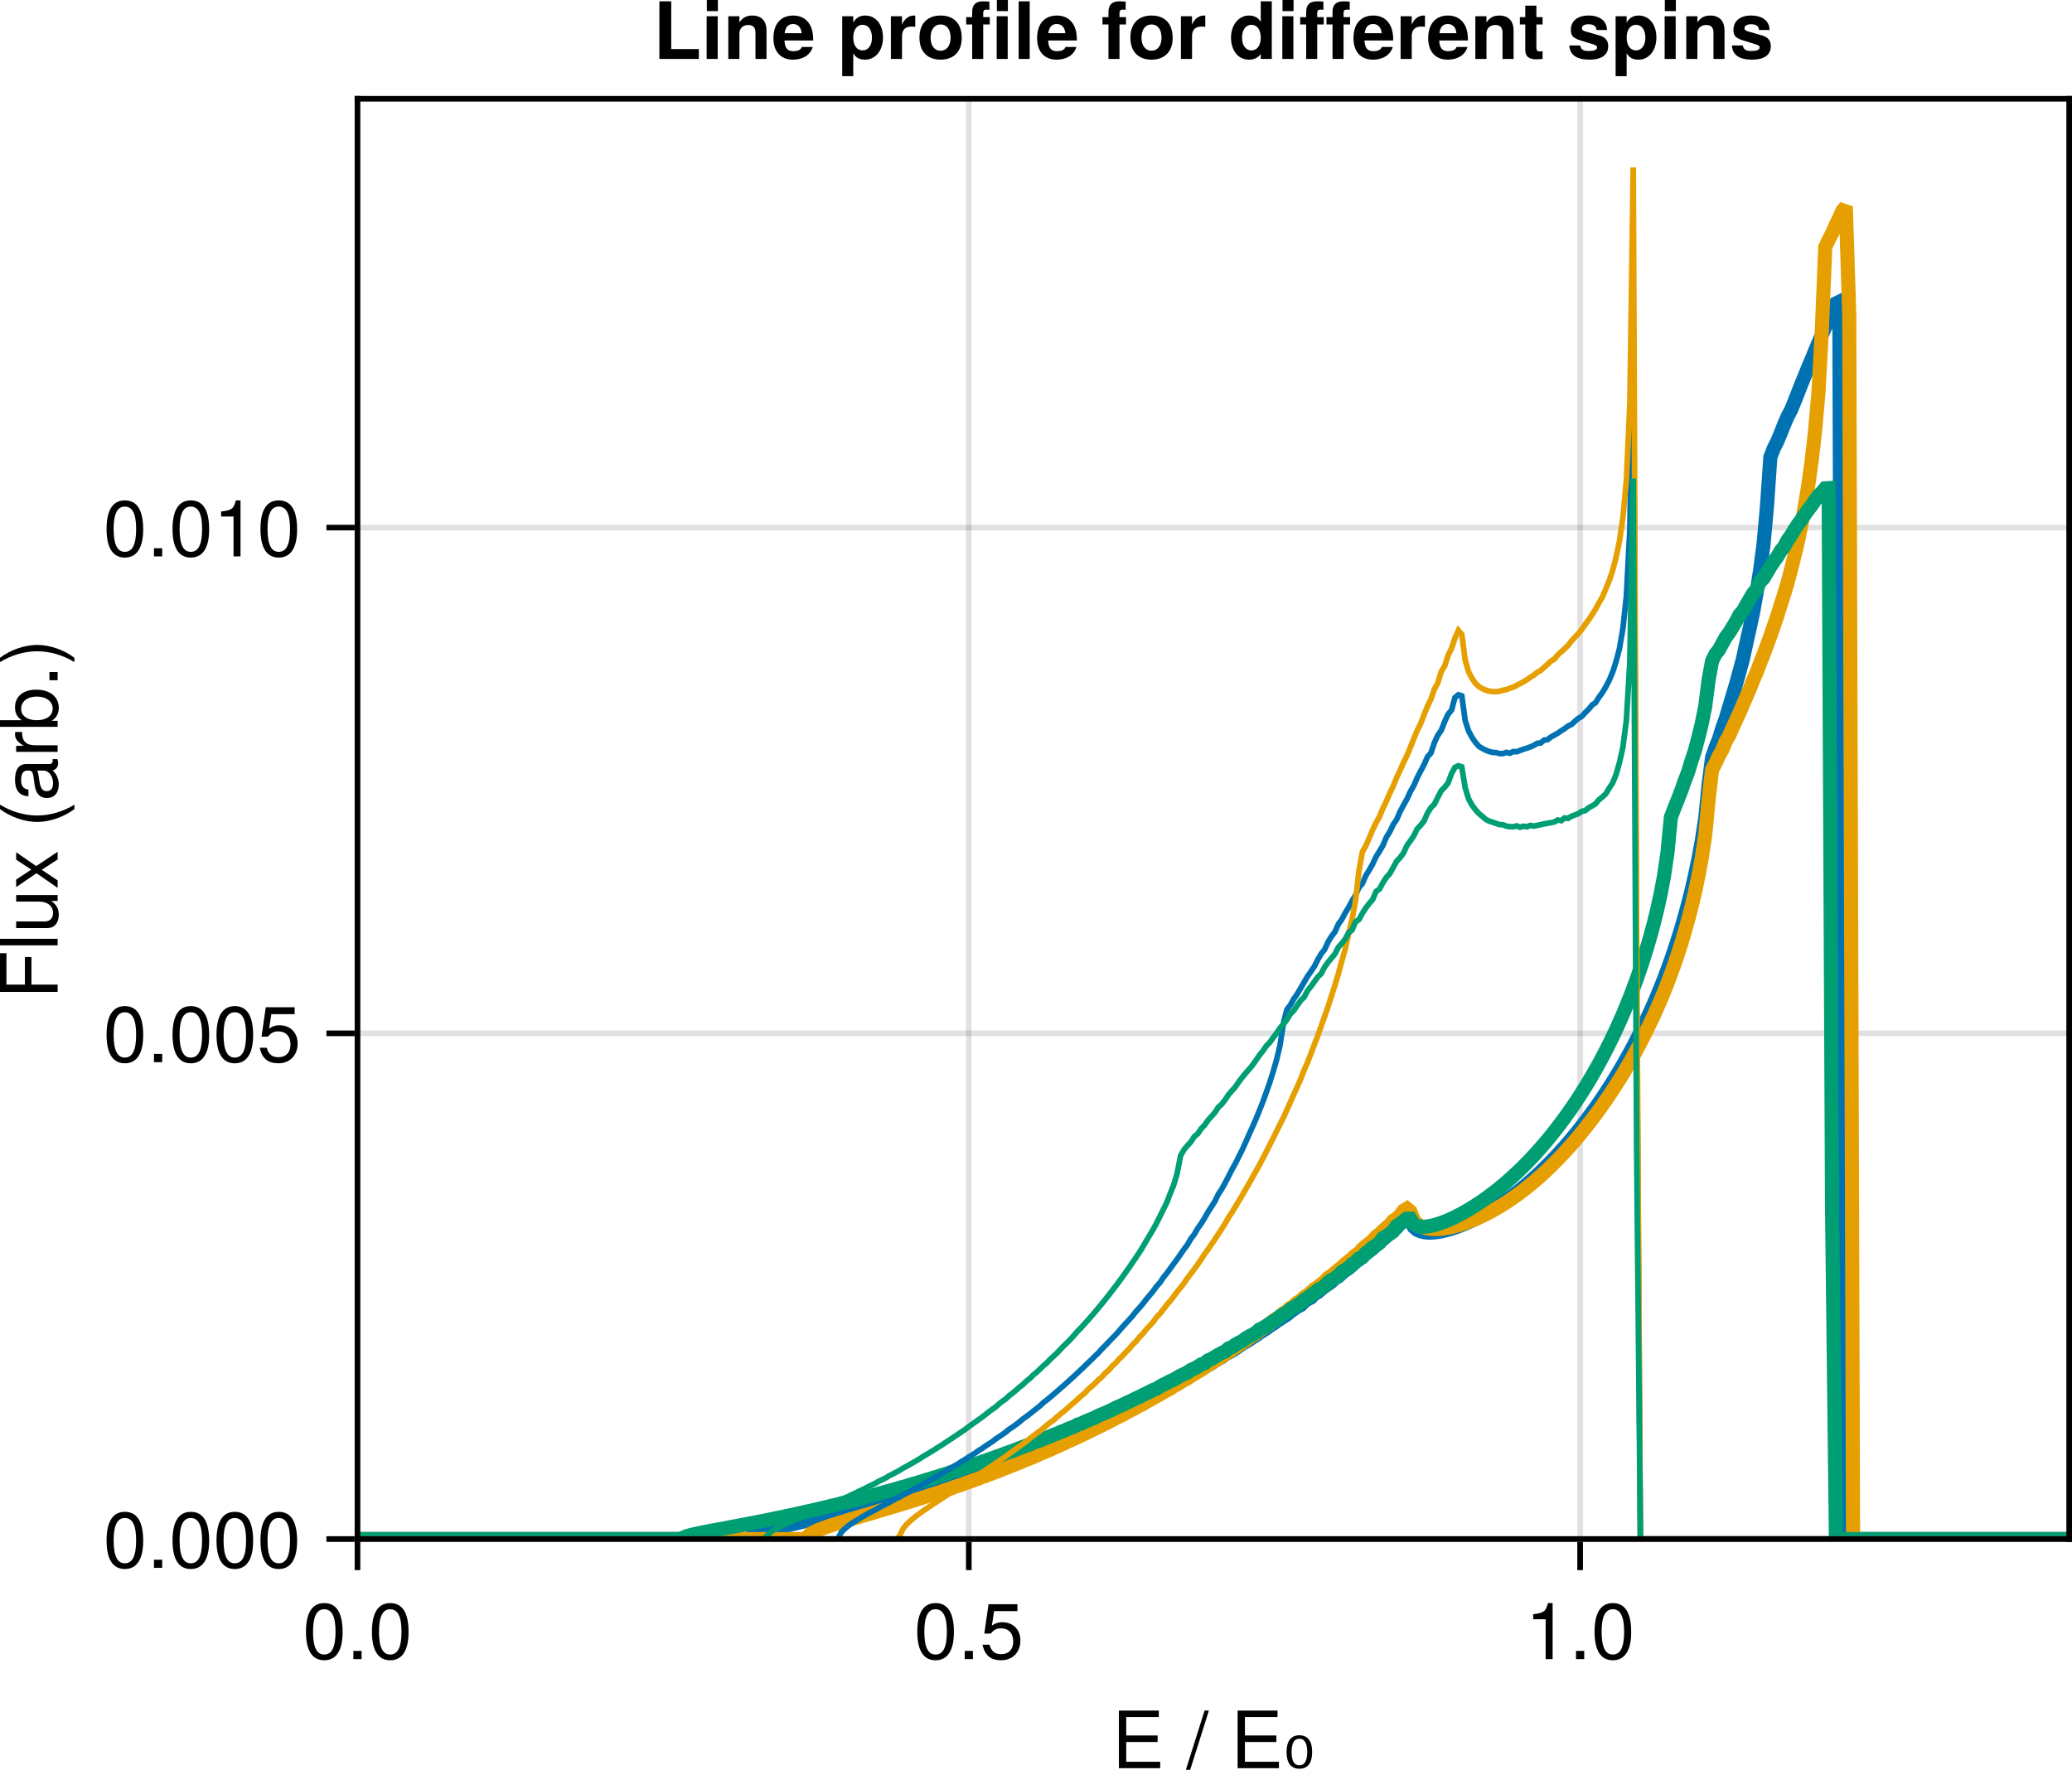 <?xml version="1.0" encoding="UTF-8" standalone="no"?>
<svg
   width="366.783"
   height="313.339"
   viewBox="0 0 366.783 313.339"
   version="1.1"
   id="svg148"
   xmlns:xlink="http://www.w3.org/1999/xlink"
   xmlns="http://www.w3.org/2000/svg"
   xmlns:svg="http://www.w3.org/2000/svg">
  <defs
     id="defs54">
    <g
       id="g48">
      <g
         id="glyph-0-0-af67bf5a">
        <path
           d="m 8.578,0 c 0,0 -7.312,0 -7.312,0 0,0 0,-10.203 0,-10.203 0,0 7.062,0 7.062,0 0,0 0,1.141 0,1.141 0,0 -5.766,0 -5.766,0 0,0 0,3.266 0,3.266 0,0 5.562,0 5.562,0 0,0 0,1.156 0,1.156 0,0 -5.562,0 -5.562,0 0,0 0,3.5 0,3.5 0,0 6.016,0 6.016,0 z m 0,0"
           id="path1" />
      </g>
      <g
         id="glyph-0-1-af67bf5a" />
      <g
         id="glyph-1-0-af67bf5a">
        <path
           d="m 3.969,-10.203 c 0,0 -3.312,10.484 -3.312,10.484 0,0 -0.766,0 -0.766,0 0,0 3.312,-10.484 3.312,-10.484 z m 0,0"
           id="path2" />
      </g>
      <g
         id="glyph-1-1-af67bf5a" />
      <g
         id="glyph-1-2-af67bf5a">
        <path
           d="m 2.672,0 c 0,0 -1.453,0 -1.453,0 0,0 0,-1.453 0,-1.453 0,0 1.453,0 1.453,0 z m 0,0"
           id="path3" />
      </g>
      <g
         id="glyph-2-0-af67bf5a">
        <path
           d="m 3.891,-4.625 c -0.219,-0.395 -0.562,-0.594 -1.031,-0.594 -0.461,0 -0.805,0.199 -1.031,0.594 -0.23,0.387 -0.344,0.969 -0.344,1.75 0,0.793 0.113,1.387 0.344,1.781 0.227,0.387 0.57,0.578 1.031,0.578 0.469,0 0.812,-0.191 1.031,-0.578 C 4.129,-1.488 4.25,-2.082 4.25,-2.875 c 0,-0.781 -0.121,-1.363 -0.359,-1.75 z m -1.031,-1.203 c 0.738,0 1.301,0.258 1.688,0.766 0.383,0.5 0.578,1.23 0.578,2.188 0,0.969 -0.195,1.711 -0.578,2.219 -0.387,0.5 -0.949,0.75 -1.688,0.75 -0.742,0 -1.305,-0.25 -1.688,-0.75 -0.387,-0.508 -0.578,-1.25 -0.578,-2.219 0,-0.957 0.191,-1.688 0.578,-2.188 0.383,-0.508 0.945,-0.766 1.688,-0.766 z m 0,0"
           id="path4" />
      </g>
      <g
         id="glyph-3-0-af67bf5a">
        <path
           d="m 7.094,-4.781 c 0,3.266 -1.141,4.984 -3.25,4.984 -2.125,0 -3.234,-1.719 -3.234,-5.062 0,-3.328 1.094,-5.062 3.234,-5.062 2.156,0 3.25,1.703 3.25,5.141 z m -1.25,-0.109 c 0,-2.656 -0.656,-3.938 -2,-3.938 -1.328,0 -1.984,1.266 -1.984,3.984 0,2.719 0.656,4.031 1.969,4.031 1.359,0 2.016,-1.266 2.016,-4.078 z m 0,0"
           id="path5" />
      </g>
      <g
         id="glyph-3-1-af67bf5a">
        <path
           d="m 2.672,0 c 0,0 -1.453,0 -1.453,0 0,0 0,-1.453 0,-1.453 0,0 1.453,0 1.453,0 z m 0,0"
           id="path6" />
      </g>
      <g
         id="glyph-4-0-af67bf5a">
        <path
           d="m 7.094,-4.781 c 0,3.266 -1.141,4.984 -3.25,4.984 -2.125,0 -3.234,-1.719 -3.234,-5.062 0,-3.328 1.094,-5.062 3.234,-5.062 2.156,0 3.25,1.703 3.25,5.141 z m -1.25,-0.109 c 0,-2.656 -0.656,-3.938 -2,-3.938 -1.328,0 -1.984,1.266 -1.984,3.984 0,2.719 0.656,4.031 1.969,4.031 1.359,0 2.016,-1.266 2.016,-4.078 z m 0,0"
           id="path7" />
      </g>
      <g
         id="glyph-4-1-af67bf5a">
        <path
           d="m 7.188,-3.297 c 0,2.109 -1.406,3.5 -3.406,3.5 -1.766,0 -2.891,-0.781 -3.297,-2.75 0,0 1.234,0 1.234,0 0.297,1.125 0.953,1.672 2.031,1.672 1.344,0 2.172,-0.812 2.172,-2.25 0,-1.469 -0.844,-2.328 -2.172,-2.328 -0.766,0 -1.25,0.25 -1.812,0.938 0,0 -1.141,0 -1.141,0 0,0 0.75,-5.203 0.75,-5.203 0,0 5.109,0 5.109,0 0,0 0,1.219 0,1.219 0,0 -4.125,0 -4.125,0 0,0 -0.391,2.562 -0.391,2.562 0.578,-0.422 1.141,-0.594 1.828,-0.594 1.906,0 3.219,1.281 3.219,3.234 z m 0,0"
           id="path8" />
      </g>
      <g
         id="glyph-4-2-af67bf5a">
        <path
           d="m 4.859,0 c 0,0 -1.234,0 -1.234,0 0,0 0,-7.062 0,-7.062 0,0 -2.203,0 -2.203,0 0,0 0,-0.891 0,-0.891 1.906,-0.234 2.188,-0.453 2.625,-1.969 0,0 0.812,0 0.812,0 z m 0,0"
           id="path9" />
      </g>
      <g
         id="glyph-4-3-af67bf5a">
        <path
           d="m 2.672,0 c 0,0 -1.453,0 -1.453,0 0,0 0,-1.453 0,-1.453 0,0 1.453,0 1.453,0 z m 0,0"
           id="path10" />
      </g>
      <g
         id="glyph-5-0-af67bf5a">
        <path
           d="m 7.094,-4.781 c 0,3.266 -1.141,4.984 -3.25,4.984 -2.125,0 -3.234,-1.719 -3.234,-5.062 0,-3.328 1.094,-5.062 3.234,-5.062 2.156,0 3.25,1.703 3.25,5.141 z m -1.25,-0.109 c 0,-2.656 -0.656,-3.938 -2,-3.938 -1.328,0 -1.984,1.266 -1.984,3.984 0,2.719 0.656,4.031 1.969,4.031 1.359,0 2.016,-1.266 2.016,-4.078 z m 0,0"
           id="path11" />
      </g>
      <g
         id="glyph-6-0-af67bf5a">
        <path
           d="m -9.062,-8.109 c 0,0 0,5.547 0,5.547 0,0 3.266,0 3.266,0 0,0 0,-4.875 0,-4.875 0,0 1.156,0 1.156,0 0,0 0,4.875 0,4.875 0,0 4.641,0 4.641,0 0,0 0,1.297 0,1.297 0,0 -10.203,0 -10.203,0 0,0 0,-6.844 0,-6.844 z m 0,0"
           id="path12" />
      </g>
      <g
         id="glyph-6-1-af67bf5a">
        <path
           d="m 0,-6.625 c 0,0 0,1.359 0,1.359 0,0 -2.812,1.828 -2.812,1.828 0,0 2.812,1.875 2.812,1.875 0,0 0,1.328 0,1.328 0,0 -3.734,-2.594 -3.734,-2.594 0,0 -3.609,2.453 -3.609,2.453 0,0 0,-1.328 0,-1.328 0,0 2.672,-1.766 2.672,-1.766 0,0 -2.672,-1.766 -2.672,-1.766 0,0 0,-1.312 0,-1.312 0,0 3.547,2.453 3.547,2.453 z m 0,0"
           id="path13" />
      </g>
      <g
         id="glyph-7-0-af67bf5a">
        <path
           d="m 0,-2.109 c 0,0 0,1.156 0,1.156 0,0 -10.203,0 -10.203,0 0,0 0,-1.156 0,-1.156 z m 0,0"
           id="path14" />
      </g>
      <g
         id="glyph-7-1-af67bf5a" />
      <g
         id="glyph-7-2-af67bf5a">
        <path
           d="m 2.969,-4.078 c 0,0 0,0.781 0,0.781 -1.828,1.391 -4.375,2.281 -6.594,2.281 -2.203,0 -4.75,-0.891 -6.578,-2.281 0,0 0,-0.781 0,-0.781 1.984,1.234 4.344,1.922 6.578,1.922 2.234,0 4.594,-0.688 6.594,-1.922 z m 0,0"
           id="path15" />
      </g>
      <g
         id="glyph-7-3-af67bf5a">
        <path
           d="m -0.031,-7.484 c 0.094,0.375 0.125,0.547 0.125,0.797 0,0.562 -0.406,1.078 -0.969,1.203 C -0.188,-4.844 0.203,-3.938 0.203,-3 c 0,1.484 -0.781,2.406 -2.109,2.406 -0.891,0 -1.547,-0.422 -1.906,-1.281 -0.172,-0.453 -0.234,-0.703 -0.438,-2.359 -0.125,-0.922 -0.328,-1.219 -0.812,-1.219 0,0 -0.312,0 -0.312,0 -0.703,0 -1.094,0.594 -1.094,1.641 0,1.094 0.406,1.625 1.297,1.719 0,0 0,1.188 0,1.188 -1.688,-0.078 -2.375,-1.172 -2.375,-2.938 0,-1.812 0.703,-2.766 2,-2.766 0,0 4.094,0 4.094,0 0.359,0 0.578,-0.219 0.578,-0.625 0,-0.078 0,-0.125 -0.031,-0.25 z m -2.5,2.031 c 0,0 -1.094,0 -1.094,0 0.188,0.406 0.234,0.656 0.406,1.891 0.188,1.234 0.516,1.75 1.281,1.75 0.797,0 1.125,-0.531 1.125,-1.438 0,-1.125 -0.672,-2.203 -1.719,-2.203 z m 0,0"
           id="path16" />
      </g>
      <g
         id="glyph-8-0-af67bf5a">
        <path
           d="m 0,-6.75 c 0,0 0,1.047 0,1.047 0,0 -1.141,0 -1.141,0 0.969,0.688 1.344,1.375 1.344,2.453 0,1.438 -0.781,2.344 -2,2.344 0,0 -5.547,0 -5.547,0 0,0 0,-1.172 0,-1.172 0,0 5.094,0 5.094,0 0.875,0 1.438,-0.578 1.438,-1.5 0,-1.219 -0.984,-2.016 -2.484,-2.016 0,0 -4.047,0 -4.047,0 0,0 0,-1.156 0,-1.156 z m 0,0"
           id="path17" />
      </g>
      <g
         id="glyph-9-0-af67bf5a">
        <path
           d="m -6.312,-4.5 c 0.031,1.812 0.859,2.359 2.5,2.359 0,0 3.812,0 3.812,0 0,0 0,1.156 0,1.156 0,0 -7.344,0 -7.344,0 0,0 0,-1.062 0,-1.062 0,0 1.344,0 1.344,0 -1.094,-0.672 -1.547,-1.25 -1.547,-2 0,-0.156 0.016,-0.25 0.047,-0.453 z m 0,0"
           id="path18" />
      </g>
      <g
         id="glyph-10-0-af67bf5a">
        <path
           d="m -3.75,-7.328 c 2.375,0 3.953,1.266 3.953,3.203 0,1.016 -0.406,1.766 -1.25,2.312 0,0 1.047,0 1.047,0 0,0 0,1.062 0,1.062 0,0 -10.203,0 -10.203,0 0,0 0,-1.172 0,-1.172 0,0 3.859,0 3.859,0 -0.828,-0.547 -1.203,-1.25 -1.203,-2.266 0,-1.938 1.422,-3.141 3.797,-3.141 z m 0.062,1.219 c -1.625,0 -2.766,0.844 -2.766,2.141 -0.062,1.234 1.062,2.047 2.781,2.047 1.672,0 2.797,-0.812 2.797,-2.047 0,-1.266 -1.141,-2.141 -2.812,-2.141 z m 0,0"
           id="path19" />
      </g>
      <g
         id="glyph-11-0-af67bf5a">
        <path
           d="m 0,-2.672 c 0,0 0,1.453 0,1.453 0,0 -1.453,0 -1.453,0 0,0 0,-1.453 0,-1.453 z m 0,0"
           id="path20" />
      </g>
      <g
         id="glyph-12-0-af67bf5a">
        <path
           d="m -3.609,-3.578 c 2.203,0 4.75,0.875 6.578,2.281 0,0 0,0.766 0,0.766 -1.984,-1.234 -4.359,-1.922 -6.578,-1.922 -2.25,0 -4.594,0.688 -6.594,1.922 0,0 0,-0.766 0,-0.766 1.828,-1.406 4.375,-2.281 6.594,-2.281 z m 0,0"
           id="path21" />
      </g>
      <g
         id="glyph-13-0-af67bf5a">
        <path
           d="m 7.094,-4.781 c 0,3.266 -1.141,4.984 -3.25,4.984 -2.125,0 -3.234,-1.719 -3.234,-5.062 0,-3.328 1.094,-5.062 3.234,-5.062 2.156,0 3.25,1.703 3.25,5.141 z m -1.25,-0.109 c 0,-2.656 -0.656,-3.938 -2,-3.938 -1.328,0 -1.984,1.266 -1.984,3.984 0,2.719 0.656,4.031 1.969,4.031 1.359,0 2.016,-1.266 2.016,-4.078 z m 0,0"
           id="path22" />
      </g>
      <g
         id="glyph-14-0-af67bf5a">
        <path
           d="m 7.094,-4.781 c 0,3.266 -1.141,4.984 -3.25,4.984 -2.125,0 -3.234,-1.719 -3.234,-5.062 0,-3.328 1.094,-5.062 3.234,-5.062 2.156,0 3.25,1.703 3.25,5.141 z m -1.25,-0.109 c 0,-2.656 -0.656,-3.938 -2,-3.938 -1.328,0 -1.984,1.266 -1.984,3.984 0,2.719 0.656,4.031 1.969,4.031 1.359,0 2.016,-1.266 2.016,-4.078 z m 0,0"
           id="path23" />
      </g>
      <g
         id="glyph-14-1-af67bf5a">
        <path
           d="m 7.188,-3.297 c 0,2.109 -1.406,3.5 -3.406,3.5 -1.766,0 -2.891,-0.781 -3.297,-2.75 0,0 1.234,0 1.234,0 0.297,1.125 0.953,1.672 2.031,1.672 1.344,0 2.172,-0.812 2.172,-2.25 0,-1.469 -0.844,-2.328 -2.172,-2.328 -0.766,0 -1.25,0.25 -1.812,0.938 0,0 -1.141,0 -1.141,0 0,0 0.75,-5.203 0.75,-5.203 0,0 5.109,0 5.109,0 0,0 0,1.219 0,1.219 0,0 -4.125,0 -4.125,0 0,0 -0.391,2.562 -0.391,2.562 0.578,-0.422 1.141,-0.594 1.828,-0.594 1.906,0 3.219,1.281 3.219,3.234 z m 0,0"
           id="path24" />
      </g>
      <g
         id="glyph-15-0-af67bf5a">
        <path
           d="m 7.094,-4.781 c 0,3.266 -1.141,4.984 -3.25,4.984 -2.125,0 -3.234,-1.719 -3.234,-5.062 0,-3.328 1.094,-5.062 3.234,-5.062 2.156,0 3.25,1.703 3.25,5.141 z m -1.25,-0.109 c 0,-2.656 -0.656,-3.938 -2,-3.938 -1.328,0 -1.984,1.266 -1.984,3.984 0,2.719 0.656,4.031 1.969,4.031 1.359,0 2.016,-1.266 2.016,-4.078 z m 0,0"
           id="path25" />
      </g>
      <g
         id="glyph-16-0-af67bf5a">
        <path
           d="m 2.672,0 c 0,0 -1.453,0 -1.453,0 0,0 0,-1.453 0,-1.453 0,0 1.453,0 1.453,0 z m 0,0"
           id="path26" />
      </g>
      <g
         id="glyph-16-1-af67bf5a">
        <path
           d="m 4.859,0 c 0,0 -1.234,0 -1.234,0 0,0 0,-7.062 0,-7.062 0,0 -2.203,0 -2.203,0 0,0 0,-0.891 0,-0.891 1.906,-0.234 2.188,-0.453 2.625,-1.969 0,0 0.812,0 0.812,0 z m 0,0"
           id="path27" />
      </g>
      <g
         id="glyph-17-0-af67bf5a">
        <path
           d="m 7.094,-4.781 c 0,3.266 -1.141,4.984 -3.25,4.984 -2.125,0 -3.234,-1.719 -3.234,-5.062 0,-3.328 1.094,-5.062 3.234,-5.062 2.156,0 3.25,1.703 3.25,5.141 z m -1.25,-0.109 c 0,-2.656 -0.656,-3.938 -2,-3.938 -1.328,0 -1.984,1.266 -1.984,3.984 0,2.719 0.656,4.031 1.969,4.031 1.359,0 2.016,-1.266 2.016,-4.078 z m 0,0"
           id="path28" />
      </g>
      <g
         id="glyph-18-0-af67bf5a">
        <path
           d="m 8.109,0 c 0,0 -6.984,0 -6.984,0 0,0 0,-10.203 0,-10.203 0,0 2.094,0 2.094,0 0,0 0,8.453 0,8.453 0,0 4.891,0 4.891,0 z m 0,0"
           id="path29" />
      </g>
      <g
         id="glyph-18-1-af67bf5a">
        <path
           d="m 2.891,0 c 0,0 -1.953,0 -1.953,0 0,0 0,-7.562 0,-7.562 0,0 1.953,0 1.953,0 z m 0.031,-8.469 c 0,0 -1.953,0 -1.953,0 0,0 0,-1.969 0,-1.969 0,0 1.953,0 1.953,0 z m 0,0"
           id="path30" />
      </g>
      <g
         id="glyph-18-2-af67bf5a">
        <path
           d="m 7.641,0 c 0,0 -1.953,0 -1.953,0 0,0 0,-4.656 0,-4.656 0,-0.906 -0.422,-1.359 -1.266,-1.359 -0.953,0 -1.578,0.578 -1.578,1.484 0,0 0,4.531 0,4.531 0,0 -1.969,0 -1.969,0 0,0 0,-7.562 0,-7.562 0,0 1.969,0 1.969,0 0,0 0,1.094 0,1.094 0.562,-0.844 1.25,-1.219 2.266,-1.219 1.609,0 2.531,0.953 2.531,2.625 z m 0,0"
           id="path31" />
      </g>
      <g
         id="glyph-18-3-af67bf5a">
        <path
           d="m 7.344,-3.5 c 0,0 0,0.234 0,0.234 0,0 -5.078,0 -5.078,0 0.062,1.469 0.641,1.891 1.578,1.891 0.703,0 1.328,-0.203 1.484,-0.75 0,0 1.938,0 1.938,0 -0.438,1.484 -1.812,2.25 -3.5,2.25 C 1.625,0.125 0.312,-1.266 0.312,-3.688 c 0,-2.531 1.328,-4 3.5,-4 2.219,0 3.531,1.578 3.531,4.188 z M 5.312,-4.562 c -0.109,-1.078 -0.688,-1.625 -1.531,-1.625 -0.875,0 -1.359,0.578 -1.484,1.625 z m 0,0"
           id="path32" />
      </g>
      <g
         id="glyph-18-4-af67bf5a">
        <path
           d="m 5.188,-5.688 c -0.281,-0.031 -0.406,-0.047 -0.625,-0.047 -1.141,0 -1.719,0.562 -1.719,1.719 0,0 0,4.016 0,4.016 0,0 -1.969,0 -1.969,0 0,0 0,-7.562 0,-7.562 0,0 1.969,0 1.969,0 0,0 0,1.484 0,1.484 C 3.266,-7.094 4.047,-7.688 4.938,-7.688 c 0.062,0 0.125,0 0.25,0.016 z m 0,0"
           id="path33" />
      </g>
      <g
         id="glyph-18-5-af67bf5a" />
      <g
         id="glyph-18-6-af67bf5a">
        <path
           d="m 7.625,0 c 0,0 -1.953,0 -1.953,0 0,0 0,-0.875 0,-0.875 -0.484,0.656 -1.156,1 -2.094,1 -2,0 -3.172,-1.75 -3.172,-3.891 0,-2.281 1.375,-3.922 3.172,-3.922 0.938,0 1.609,0.344 2.094,1.109 0,0 0,-3.625 0,-3.625 0,0 1.953,0 1.953,0 z M 5.672,-3.734 c 0,-1.453 -0.656,-2.312 -1.656,-2.312 -0.984,0 -1.656,0.875 -1.656,2.281 0,1.391 0.672,2.25 1.656,2.25 0.984,0 1.656,-0.844 1.656,-2.219 z m 0,0"
           id="path34" />
      </g>
      <g
         id="glyph-19-0-af67bf5a" />
      <g
         id="glyph-19-1-af67bf5a">
        <path
           d="m 8.031,-3.781 c 0,2.297 -1.344,3.906 -3.156,3.906 -0.953,0 -1.625,-0.297 -2.109,-1.141 0,0 0,4.062 0,4.062 0,0 -1.953,0 -1.953,0 0,0 0,-10.609 0,-10.609 0,0 1.953,0 1.953,0 0,0 0,1.125 0,1.125 0.484,-0.844 1.156,-1.25 2.109,-1.25 1.969,0 3.156,1.672 3.156,3.906 z M 6.078,-3.75 c 0,-1.438 -0.656,-2.297 -1.656,-2.297 -0.984,0 -1.656,0.859 -1.656,2.266 0,1.422 0.672,2.266 1.656,2.266 0.969,0 1.656,-0.859 1.656,-2.234 z m 0,0"
           id="path35" />
      </g>
      <g
         id="glyph-19-2-af67bf5a">
        <path
           d="m 5.188,-5.688 c -0.281,-0.031 -0.406,-0.047 -0.625,-0.047 -1.141,0 -1.719,0.562 -1.719,1.719 0,0 0,4.016 0,4.016 0,0 -1.969,0 -1.969,0 0,0 0,-7.562 0,-7.562 0,0 1.969,0 1.969,0 0,0 0,1.484 0,1.484 C 3.266,-7.094 4.047,-7.688 4.938,-7.688 c 0.062,0 0.125,0 0.25,0.016 z m 0,0"
           id="path36" />
      </g>
      <g
         id="glyph-19-3-af67bf5a">
        <path
           d="m 7.969,-3.719 c 0,2.422 -1.438,3.844 -3.734,3.844 -2.328,0 -3.75,-1.406 -3.75,-3.906 0,-2.484 1.422,-3.906 3.734,-3.906 2.359,0 3.75,1.406 3.75,3.969 z M 6,-3.75 c 0,-1.484 -0.688,-2.359 -1.766,-2.359 -1.078,0 -1.781,0.891 -1.781,2.328 0,1.438 0.703,2.328 1.781,2.328 C 5.281,-1.453 6,-2.344 6,-3.75 Z m 0,0"
           id="path37" />
      </g>
      <g
         id="glyph-19-4-af67bf5a">
        <path
           d="m 4.375,-6.109 c 0,0 -1.156,0 -1.156,0 0,0 0,6.109 0,6.109 0,0 -1.953,0 -1.953,0 0,0 0,-6.109 0,-6.109 0,0 -1.062,0 -1.062,0 0,0 0,-1.297 0,-1.297 0,0 1.062,0 1.062,0 0,0 0,-0.906 0,-0.906 0,-1.281 0.625,-1.891 1.922,-1.891 0.266,0 0.766,0.016 1.125,0.047 0,0 0,1.469 0,1.469 C 4.141,-8.719 3.922,-8.734 3.75,-8.734 c -0.359,0 -0.531,0.188 -0.531,0.594 0,0 0,0.734 0,0.734 0,0 1.156,0 1.156,0 z m 0,0"
           id="path38" />
      </g>
      <g
         id="glyph-19-5-af67bf5a">
        <path
           d="m 2.891,0 c 0,0 -1.953,0 -1.953,0 0,0 0,-10.203 0,-10.203 0,0 1.953,0 1.953,0 z m 0,0"
           id="path39" />
      </g>
      <g
         id="glyph-19-6-af67bf5a">
        <path
           d="m 7.641,0 c 0,0 -1.953,0 -1.953,0 0,0 0,-4.656 0,-4.656 0,-0.906 -0.422,-1.359 -1.266,-1.359 -0.953,0 -1.578,0.578 -1.578,1.484 0,0 0,4.531 0,4.531 0,0 -1.969,0 -1.969,0 0,0 0,-7.562 0,-7.562 0,0 1.969,0 1.969,0 0,0 0,1.094 0,1.094 0.562,-0.844 1.25,-1.219 2.266,-1.219 1.609,0 2.531,0.953 2.531,2.625 z m 0,0"
           id="path40" />
      </g>
      <g
         id="glyph-19-7-af67bf5a">
        <path
           d="m 7.281,-2.234 c 0,1.516 -1.172,2.359 -3.312,2.359 -2.281,0 -3.5,-0.859 -3.562,-2.516 0,0 1.922,0 1.922,0 0.156,0.812 0.641,0.984 1.531,0.984 0.922,0 1.453,-0.188 1.453,-0.656 0,-0.203 -0.156,-0.359 -0.656,-0.516 0,0 -2.328,-0.719 -2.328,-0.719 -1.406,-0.438 -1.656,-0.938 -1.656,-1.875 0,-1.547 1.188,-2.516 3.109,-2.516 2.031,0 3.266,0.969 3.281,2.562 0,0 -1.875,0 -1.875,0 -0.016,-0.688 -0.484,-1.016 -1.422,-1.016 -0.688,0 -1.141,0.281 -1.141,0.688 0,0.312 0.141,0.438 0.688,0.594 0,0 2.484,0.719 2.484,0.719 1,0.297 1.484,0.938 1.484,1.797 z m 0,0"
           id="path41" />
      </g>
      <g
         id="glyph-19-8-af67bf5a">
        <path
           d="m 2.891,0 c 0,0 -1.953,0 -1.953,0 0,0 0,-7.562 0,-7.562 0,0 1.953,0 1.953,0 z m 0.031,-8.469 c 0,0 -1.953,0 -1.953,0 0,0 0,-1.969 0,-1.969 0,0 1.953,0 1.953,0 z m 0,0"
           id="path42" />
      </g>
      <g
         id="glyph-20-0-af67bf5a">
        <path
           d="m 2.891,0 c 0,0 -1.953,0 -1.953,0 0,0 0,-7.562 0,-7.562 0,0 1.953,0 1.953,0 z m 0.031,-8.469 c 0,0 -1.953,0 -1.953,0 0,0 0,-1.969 0,-1.969 0,0 1.953,0 1.953,0 z m 0,0"
           id="path43" />
      </g>
      <g
         id="glyph-20-1-af67bf5a" />
      <g
         id="glyph-20-2-af67bf5a">
        <path
           d="m 4.375,-6.109 c 0,0 -1.156,0 -1.156,0 0,0 0,6.109 0,6.109 0,0 -1.953,0 -1.953,0 0,0 0,-6.109 0,-6.109 0,0 -1.062,0 -1.062,0 0,0 0,-1.297 0,-1.297 0,0 1.062,0 1.062,0 0,0 0,-0.906 0,-0.906 0,-1.281 0.625,-1.891 1.922,-1.891 0.266,0 0.766,0.016 1.125,0.047 0,0 0,1.469 0,1.469 C 4.141,-8.719 3.922,-8.734 3.75,-8.734 c -0.359,0 -0.531,0.188 -0.531,0.594 0,0 0,0.734 0,0.734 0,0 1.156,0 1.156,0 z m 0,0"
           id="path44" />
      </g>
      <g
         id="glyph-21-0-af67bf5a">
        <path
           d="m 7.344,-3.5 c 0,0 0,0.234 0,0.234 0,0 -5.078,0 -5.078,0 0.062,1.469 0.641,1.891 1.578,1.891 0.703,0 1.328,-0.203 1.484,-0.75 0,0 1.938,0 1.938,0 -0.438,1.484 -1.812,2.25 -3.5,2.25 C 1.625,0.125 0.312,-1.266 0.312,-3.688 c 0,-2.531 1.328,-4 3.5,-4 2.219,0 3.531,1.578 3.531,4.188 z M 5.312,-4.562 c -0.109,-1.078 -0.688,-1.625 -1.531,-1.625 -0.875,0 -1.359,0.578 -1.484,1.625 z m 0,0"
           id="path45" />
      </g>
      <g
         id="glyph-22-0-af67bf5a">
        <path
           d="m 5.188,-5.688 c -0.281,-0.031 -0.406,-0.047 -0.625,-0.047 -1.141,0 -1.719,0.562 -1.719,1.719 0,0 0,4.016 0,4.016 0,0 -1.969,0 -1.969,0 0,0 0,-7.562 0,-7.562 0,0 1.969,0 1.969,0 0,0 0,1.484 0,1.484 C 3.266,-7.094 4.047,-7.688 4.938,-7.688 c 0.062,0 0.125,0 0.25,0.016 z m 0,0"
           id="path46" />
      </g>
      <g
         id="glyph-22-1-af67bf5a">
        <path
           d="m 7.344,-3.5 c 0,0 0,0.234 0,0.234 0,0 -5.078,0 -5.078,0 0.062,1.469 0.641,1.891 1.578,1.891 0.703,0 1.328,-0.203 1.484,-0.75 0,0 1.938,0 1.938,0 -0.438,1.484 -1.812,2.25 -3.5,2.25 C 1.625,0.125 0.312,-1.266 0.312,-3.688 c 0,-2.531 1.328,-4 3.5,-4 2.219,0 3.531,1.578 3.531,4.188 z M 5.312,-4.562 c -0.109,-1.078 -0.688,-1.625 -1.531,-1.625 -0.875,0 -1.359,0.578 -1.484,1.625 z m 0,0"
           id="path47" />
      </g>
      <g
         id="glyph-22-2-af67bf5a">
        <path
           d="M 4.219,0 C 3.859,0.016 3.516,0.062 3.078,0.062 c -1.281,0 -1.922,-0.5 -1.922,-1.688 0,0 0,-4.484 0,-4.484 0,0 -0.953,0 -0.953,0 0,0 0,-1.297 0,-1.297 0,0 0.953,0 0.953,0 0,0 0,-2.031 0,-2.031 0,0 1.969,0 1.969,0 0,0 0,2.031 0,2.031 0,0 1.094,0 1.094,0 0,0 0,1.297 0,1.297 0,0 -1.094,0 -1.094,0 0,0 0,3.953 0,3.953 0,0.672 0.125,0.828 0.641,0.828 0.141,0 0.25,-0.016 0.453,-0.047 z m 0,0"
           id="path48" />
      </g>
    </g>
    <clipPath
       id="clip-0-af67bf5a">
      <path
         clip-rule="nonzero"
         d="M 81,64 H 384 V 291 H 81 Z m 0,0"
         id="path49" />
    </clipPath>
    <clipPath
       id="clip-1-af67bf5a">
      <path
         clip-rule="nonzero"
         d="M 81,47 H 384 V 291 H 81 Z m 0,0"
         id="path50" />
    </clipPath>
    <clipPath
       id="clip-2-af67bf5a">
      <path
         clip-rule="nonzero"
         d="M 81,97 H 384 V 291 H 81 Z m 0,0"
         id="path51" />
    </clipPath>
    <clipPath
       id="clip-3-af67bf5a">
      <path
         clip-rule="nonzero"
         d="M 81,71 H 384 V 291 H 81 Z m 0,0"
         id="path52" />
    </clipPath>
    <clipPath
       id="clip-4-af67bf5a">
      <path
         clip-rule="nonzero"
         d="M 81,45 H 384 V 291 H 81 Z m 0,0"
         id="path53" />
    </clipPath>
    <clipPath
       id="clip-5-af67bf5a">
      <path
         clip-rule="nonzero"
         d="M 81,100 H 384 V 291 H 81 Z m 0,0"
         id="path54" />
    </clipPath>
  </defs>
  <path
     fill="none"
     stroke-width="1"
     stroke-linecap="butt"
     stroke-linejoin="miter"
     stroke="#000000"
     stroke-opacity="0.12"
     stroke-miterlimit="1.155"
     d="M 63.283,272.49 V 17.49"
     id="path56" />
  <path
     fill="none"
     stroke-width="1"
     stroke-linecap="butt"
     stroke-linejoin="miter"
     stroke="#000000"
     stroke-opacity="0.12"
     stroke-miterlimit="1.155"
     d="M 171.498,272.49 V 17.49"
     id="path57" />
  <path
     fill="none"
     stroke-width="1"
     stroke-linecap="butt"
     stroke-linejoin="miter"
     stroke="#000000"
     stroke-opacity="0.12"
     stroke-miterlimit="1.155"
     d="M 279.713,272.49 V 17.49"
     id="path58" />
  <path
     fill="none"
     stroke-width="1"
     stroke-linecap="butt"
     stroke-linejoin="miter"
     stroke="#000000"
     stroke-opacity="0.12"
     stroke-miterlimit="1.155"
     d="M 63.283,272.49 H 366.283"
     id="path59" />
  <path
     fill="none"
     stroke-width="1"
     stroke-linecap="butt"
     stroke-linejoin="miter"
     stroke="#000000"
     stroke-opacity="0.12"
     stroke-miterlimit="1.155"
     d="M 63.283,182.95 H 366.283"
     id="path60" />
  <path
     fill="none"
     stroke-width="1"
     stroke-linecap="butt"
     stroke-linejoin="miter"
     stroke="#000000"
     stroke-opacity="0.12"
     stroke-miterlimit="1.155"
     d="M 63.283,93.411 H 366.283"
     id="path61" />
  <g
     fill="#000000"
     fill-opacity="1"
     id="g61"
     transform="translate(-17.717,-18.51)">
    <use
       xlink:href="#glyph-0-0-af67bf5a"
       x="214.518"
       y="331.568"
       id="use61" />
  </g>
  <g
     fill="#000000"
     fill-opacity="1"
     id="g63"
     transform="translate(-17.717,-18.51)">
    <use
       xlink:href="#glyph-1-0-af67bf5a"
       x="227.748"
       y="331.568"
       id="use63" />
  </g>
  <g
     fill="#000000"
     fill-opacity="1"
     id="g65"
     transform="translate(-17.717,-18.51)">
    <use
       xlink:href="#glyph-0-0-af67bf5a"
       x="235.532"
       y="331.568"
       id="use65" />
  </g>
  <g
     fill="#000000"
     fill-opacity="1"
     id="g66"
     transform="translate(-17.717,-18.51)">
    <use
       xlink:href="#glyph-2-0-af67bf5a"
       x="244.87"
       y="331.568"
       id="use66" />
  </g>
  <g
     fill="#000000"
     fill-opacity="1"
     id="g67"
     transform="translate(-17.717,-18.51)">
    <use
       xlink:href="#glyph-3-0-af67bf5a"
       x="71.27"
       y="312.258"
       id="use67" />
  </g>
  <g
     fill="#000000"
     fill-opacity="1"
     id="g68"
     transform="translate(-17.717,-18.51)">
    <use
       xlink:href="#glyph-3-1-af67bf5a"
       x="79.054"
       y="312.258"
       id="use68" />
  </g>
  <g
     fill="#000000"
     fill-opacity="1"
     id="g69"
     transform="translate(-17.717,-18.51)">
    <use
       xlink:href="#glyph-4-0-af67bf5a"
       x="82.946"
       y="312.258"
       id="use69" />
  </g>
  <g
     fill="#000000"
     fill-opacity="1"
     id="g70"
     transform="translate(-17.717,-18.51)">
    <use
       xlink:href="#glyph-4-0-af67bf5a"
       x="179.484"
       y="312.258"
       id="use70" />
  </g>
  <g
     fill="#000000"
     fill-opacity="1"
     id="g71"
     transform="translate(-17.717,-18.51)">
    <use
       xlink:href="#glyph-1-2-af67bf5a"
       x="187.268"
       y="312.258"
       id="use71" />
  </g>
  <g
     fill="#000000"
     fill-opacity="1"
     id="g72"
     transform="translate(-17.717,-18.51)">
    <use
       xlink:href="#glyph-4-1-af67bf5a"
       x="191.16"
       y="312.258"
       id="use72" />
  </g>
  <g
     fill="#000000"
     fill-opacity="1"
     id="g73"
     transform="translate(-17.717,-18.51)">
    <use
       xlink:href="#glyph-4-2-af67bf5a"
       x="287.699"
       y="312.258"
       id="use73" />
  </g>
  <g
     fill="#000000"
     fill-opacity="1"
     id="g74"
     transform="translate(-17.717,-18.51)">
    <use
       xlink:href="#glyph-4-3-af67bf5a"
       x="295.483"
       y="312.258"
       id="use74" />
  </g>
  <g
     fill="#000000"
     fill-opacity="1"
     id="g75"
     transform="translate(-17.717,-18.51)">
    <use
       xlink:href="#glyph-5-0-af67bf5a"
       x="299.375"
       y="312.258"
       id="use75" />
  </g>
  <g
     fill="#000000"
     fill-opacity="1"
     id="g76"
     transform="translate(-17.717,-18.51)">
    <use
       xlink:href="#glyph-6-0-af67bf5a"
       x="27.92"
       y="195.392"
       id="use76" />
  </g>
  <g
     fill="#000000"
     fill-opacity="1"
     id="g77"
     transform="translate(-17.717,-18.51)">
    <use
       xlink:href="#glyph-7-0-af67bf5a"
       x="27.92"
       y="186.838"
       id="use77" />
  </g>
  <g
     fill="#000000"
     fill-opacity="1"
     id="g78"
     transform="translate(-17.717,-18.51)">
    <use
       xlink:href="#glyph-8-0-af67bf5a"
       x="27.92"
       y="183.73"
       id="use78" />
  </g>
  <g
     fill="#000000"
     fill-opacity="1"
     id="g79"
     transform="translate(-17.717,-18.51)">
    <use
       xlink:href="#glyph-6-1-af67bf5a"
       x="27.92"
       y="175.946"
       id="use79" />
  </g>
  <g
     fill="#000000"
     fill-opacity="1"
     id="g81"
     transform="translate(-17.717,-18.51)">
    <use
       xlink:href="#glyph-7-2-af67bf5a"
       x="27.92"
       y="165.054"
       id="use81" />
  </g>
  <g
     fill="#000000"
     fill-opacity="1"
     id="g82"
     transform="translate(-17.717,-18.51)">
    <use
       xlink:href="#glyph-7-3-af67bf5a"
       x="27.92"
       y="160.392"
       id="use82" />
  </g>
  <g
     fill="#000000"
     fill-opacity="1"
     id="g83"
     transform="translate(-17.717,-18.51)">
    <use
       xlink:href="#glyph-9-0-af67bf5a"
       x="27.92"
       y="152.608"
       id="use83" />
  </g>
  <g
     fill="#000000"
     fill-opacity="1"
     id="g84"
     transform="translate(-17.717,-18.51)">
    <use
       xlink:href="#glyph-10-0-af67bf5a"
       x="27.92"
       y="147.946"
       id="use84" />
  </g>
  <g
     fill="#000000"
     fill-opacity="1"
     id="g85"
     transform="translate(-17.717,-18.51)">
    <use
       xlink:href="#glyph-11-0-af67bf5a"
       x="27.92"
       y="140.162"
       id="use85" />
  </g>
  <g
     fill="#000000"
     fill-opacity="1"
     id="g86"
     transform="translate(-17.717,-18.51)">
    <use
       xlink:href="#glyph-12-0-af67bf5a"
       x="27.92"
       y="136.27"
       id="use86" />
  </g>
  <g
     fill="#000000"
     fill-opacity="1"
     id="g87"
     transform="translate(-17.717,-18.51)">
    <use
       xlink:href="#glyph-13-0-af67bf5a"
       x="35.972"
       y="296.103"
       id="use87" />
  </g>
  <g
     fill="#000000"
     fill-opacity="1"
     id="g88"
     transform="translate(-17.717,-18.51)">
    <use
       xlink:href="#glyph-4-3-af67bf5a"
       x="43.756"
       y="296.103"
       id="use88" />
  </g>
  <g
     fill="#000000"
     fill-opacity="1"
     id="g89"
     transform="translate(-17.717,-18.51)">
    <use
       xlink:href="#glyph-13-0-af67bf5a"
       x="47.648"
       y="296.103"
       id="use89" />
  </g>
  <g
     fill="#000000"
     fill-opacity="1"
     id="g90"
     transform="translate(-17.717,-18.51)">
    <use
       xlink:href="#glyph-4-0-af67bf5a"
       x="55.432"
       y="296.103"
       id="use90" />
  </g>
  <g
     fill="#000000"
     fill-opacity="1"
     id="g91"
     transform="translate(-17.717,-18.51)">
    <use
       xlink:href="#glyph-14-0-af67bf5a"
       x="63.216"
       y="296.103"
       id="use91" />
  </g>
  <g
     fill="#000000"
     fill-opacity="1"
     id="g92"
     transform="translate(-17.717,-18.51)">
    <use
       xlink:href="#glyph-13-0-af67bf5a"
       x="35.972"
       y="206.564"
       id="use92" />
  </g>
  <g
     fill="#000000"
     fill-opacity="1"
     id="g93"
     transform="translate(-17.717,-18.51)">
    <use
       xlink:href="#glyph-4-3-af67bf5a"
       x="43.756"
       y="206.564"
       id="use93" />
  </g>
  <g
     fill="#000000"
     fill-opacity="1"
     id="g94"
     transform="translate(-17.717,-18.51)">
    <use
       xlink:href="#glyph-13-0-af67bf5a"
       x="47.648"
       y="206.564"
       id="use94" />
  </g>
  <g
     fill="#000000"
     fill-opacity="1"
     id="g95"
     transform="translate(-17.717,-18.51)">
    <use
       xlink:href="#glyph-4-0-af67bf5a"
       x="55.432"
       y="206.564"
       id="use95" />
  </g>
  <g
     fill="#000000"
     fill-opacity="1"
     id="g96"
     transform="translate(-17.717,-18.51)">
    <use
       xlink:href="#glyph-14-1-af67bf5a"
       x="63.216"
       y="206.564"
       id="use96" />
  </g>
  <g
     fill="#000000"
     fill-opacity="1"
     id="g97"
     transform="translate(-17.717,-18.51)">
    <use
       xlink:href="#glyph-15-0-af67bf5a"
       x="35.972"
       y="117.026"
       id="use97" />
  </g>
  <g
     fill="#000000"
     fill-opacity="1"
     id="g98"
     transform="translate(-17.717,-18.51)">
    <use
       xlink:href="#glyph-16-0-af67bf5a"
       x="43.756"
       y="117.026"
       id="use98" />
  </g>
  <g
     fill="#000000"
     fill-opacity="1"
     id="g99"
     transform="translate(-17.717,-18.51)">
    <use
       xlink:href="#glyph-15-0-af67bf5a"
       x="47.648"
       y="117.026"
       id="use99" />
  </g>
  <g
     fill="#000000"
     fill-opacity="1"
     id="g100"
     transform="translate(-17.717,-18.51)">
    <use
       xlink:href="#glyph-16-1-af67bf5a"
       x="55.432"
       y="117.026"
       id="use100" />
  </g>
  <g
     fill="#000000"
     fill-opacity="1"
     id="g101"
     transform="translate(-17.717,-18.51)">
    <use
       xlink:href="#glyph-17-0-af67bf5a"
       x="63.216"
       y="117.026"
       id="use101" />
  </g>
  <g
     fill="#000000"
     fill-opacity="1"
     id="g102"
     transform="translate(-17.717,-18.51)">
    <use
       xlink:href="#glyph-18-0-af67bf5a"
       x="133.317"
       y="28.948"
       id="use102" />
  </g>
  <g
     fill="#000000"
     fill-opacity="1"
     id="g103"
     transform="translate(-17.717,-18.51)">
    <use
       xlink:href="#glyph-18-1-af67bf5a"
       x="141.871"
       y="28.948"
       id="use103" />
  </g>
  <g
     fill="#000000"
     fill-opacity="1"
     id="g104"
     transform="translate(-17.717,-18.51)">
    <use
       xlink:href="#glyph-18-2-af67bf5a"
       x="145.763"
       y="28.948"
       id="use104" />
  </g>
  <g
     fill="#000000"
     fill-opacity="1"
     id="g105"
     transform="translate(-17.717,-18.51)">
    <use
       xlink:href="#glyph-18-3-af67bf5a"
       x="154.317"
       y="28.948"
       id="use105" />
  </g>
  <g
     fill="#000000"
     fill-opacity="1"
     id="g107"
     transform="translate(-17.717,-18.51)">
    <use
       xlink:href="#glyph-19-1-af67bf5a"
       x="165.993"
       y="28.948"
       id="use107" />
  </g>
  <g
     fill="#000000"
     fill-opacity="1"
     id="g108"
     transform="translate(-17.717,-18.51)">
    <use
       xlink:href="#glyph-19-2-af67bf5a"
       x="174.547"
       y="28.948"
       id="use108" />
  </g>
  <g
     fill="#000000"
     fill-opacity="1"
     id="g109"
     transform="translate(-17.717,-18.51)">
    <use
       xlink:href="#glyph-19-3-af67bf5a"
       x="179.993"
       y="28.948"
       id="use109" />
  </g>
  <g
     fill="#000000"
     fill-opacity="1"
     id="g110"
     transform="translate(-17.717,-18.51)">
    <use
       xlink:href="#glyph-19-4-af67bf5a"
       x="188.547"
       y="28.948"
       id="use110" />
  </g>
  <g
     fill="#000000"
     fill-opacity="1"
     id="g111"
     transform="translate(-17.717,-18.51)">
    <use
       xlink:href="#glyph-20-0-af67bf5a"
       x="193.209"
       y="28.948"
       id="use111" />
  </g>
  <g
     fill="#000000"
     fill-opacity="1"
     id="g112"
     transform="translate(-17.717,-18.51)">
    <use
       xlink:href="#glyph-19-5-af67bf5a"
       x="197.101"
       y="28.948"
       id="use112" />
  </g>
  <g
     fill="#000000"
     fill-opacity="1"
     id="g113"
     transform="translate(-17.717,-18.51)">
    <use
       xlink:href="#glyph-18-3-af67bf5a"
       x="200.993"
       y="28.948"
       id="use113" />
  </g>
  <g
     fill="#000000"
     fill-opacity="1"
     id="g115"
     transform="translate(-17.717,-18.51)">
    <use
       xlink:href="#glyph-20-2-af67bf5a"
       x="212.669"
       y="28.948"
       id="use115" />
  </g>
  <g
     fill="#000000"
     fill-opacity="1"
     id="g116"
     transform="translate(-17.717,-18.51)">
    <use
       xlink:href="#glyph-19-3-af67bf5a"
       x="217.331"
       y="28.948"
       id="use116" />
  </g>
  <g
     fill="#000000"
     fill-opacity="1"
     id="g117"
     transform="translate(-17.717,-18.51)">
    <use
       xlink:href="#glyph-18-4-af67bf5a"
       x="225.885"
       y="28.948"
       id="use117" />
  </g>
  <g
     fill="#000000"
     fill-opacity="1"
     id="g119"
     transform="translate(-17.717,-18.51)">
    <use
       xlink:href="#glyph-18-6-af67bf5a"
       x="235.223"
       y="28.948"
       id="use119" />
  </g>
  <g
     fill="#000000"
     fill-opacity="1"
     id="g120"
     transform="translate(-17.717,-18.51)">
    <use
       xlink:href="#glyph-20-0-af67bf5a"
       x="243.777"
       y="28.948"
       id="use120" />
  </g>
  <g
     fill="#000000"
     fill-opacity="1"
     id="g121"
     transform="translate(-17.717,-18.51)">
    <use
       xlink:href="#glyph-19-4-af67bf5a"
       x="247.669"
       y="28.948"
       id="use121" />
  </g>
  <g
     fill="#000000"
     fill-opacity="1"
     id="g122"
     transform="translate(-17.717,-18.51)">
    <use
       xlink:href="#glyph-19-4-af67bf5a"
       x="252.331"
       y="28.948"
       id="use122" />
  </g>
  <g
     fill="#000000"
     fill-opacity="1"
     id="g123"
     transform="translate(-17.717,-18.51)">
    <use
       xlink:href="#glyph-21-0-af67bf5a"
       x="256.993"
       y="28.948"
       id="use123" />
  </g>
  <g
     fill="#000000"
     fill-opacity="1"
     id="g124"
     transform="translate(-17.717,-18.51)">
    <use
       xlink:href="#glyph-22-0-af67bf5a"
       x="264.777"
       y="28.948"
       id="use124" />
  </g>
  <g
     fill="#000000"
     fill-opacity="1"
     id="g125"
     transform="translate(-17.717,-18.51)">
    <use
       xlink:href="#glyph-22-1-af67bf5a"
       x="270.223"
       y="28.948"
       id="use125" />
  </g>
  <g
     fill="#000000"
     fill-opacity="1"
     id="g126"
     transform="translate(-17.717,-18.51)">
    <use
       xlink:href="#glyph-19-6-af67bf5a"
       x="278.007"
       y="28.948"
       id="use126" />
  </g>
  <g
     fill="#000000"
     fill-opacity="1"
     id="g127"
     transform="translate(-17.717,-18.51)">
    <use
       xlink:href="#glyph-22-2-af67bf5a"
       x="286.561"
       y="28.948"
       id="use127" />
  </g>
  <g
     fill="#000000"
     fill-opacity="1"
     id="g129"
     transform="translate(-17.717,-18.51)">
    <use
       xlink:href="#glyph-19-7-af67bf5a"
       x="295.115"
       y="28.948"
       id="use129" />
  </g>
  <g
     fill="#000000"
     fill-opacity="1"
     id="g130"
     transform="translate(-17.717,-18.51)">
    <use
       xlink:href="#glyph-19-1-af67bf5a"
       x="302.899"
       y="28.948"
       id="use130" />
  </g>
  <g
     fill="#000000"
     fill-opacity="1"
     id="g131"
     transform="translate(-17.717,-18.51)">
    <use
       xlink:href="#glyph-19-8-af67bf5a"
       x="311.453"
       y="28.948"
       id="use131" />
  </g>
  <g
     fill="#000000"
     fill-opacity="1"
     id="g132"
     transform="translate(-17.717,-18.51)">
    <use
       xlink:href="#glyph-19-6-af67bf5a"
       x="315.345"
       y="28.948"
       id="use132" />
  </g>
  <g
     fill="#000000"
     fill-opacity="1"
     id="g133"
     transform="translate(-17.717,-18.51)">
    <use
       xlink:href="#glyph-19-7-af67bf5a"
       x="323.899"
       y="28.948"
       id="use133" />
  </g>
  <g
     clip-path="url(#clip-0-af67bf5a)"
     id="g134"
     transform="translate(-17.717,-18.51)">
    <path
       fill="none"
       stroke-width="2.5"
       stroke-linecap="butt"
       stroke-linejoin="miter"
       stroke="#0072b2"
       stroke-opacity="1"
       stroke-miterlimit="2"
       d="m 81,291 h 68.617 l 0.605,-0.019 0.605,-0.508 0.609,-0.293 0.605,-0.234 0.609,-0.191 0.605,-0.195 0.609,-0.16 0.605,-0.16 0.609,-0.172 0.605,-0.141 0.605,-0.148 0.609,-0.156 0.605,-0.145 0.609,-0.141 0.605,-0.145 0.609,-0.145 0.605,-0.141 0.609,-0.145 0.605,-0.152 0.605,-0.145 0.609,-0.141 0.605,-0.141 0.609,-0.145 0.605,-0.152 0.609,-0.148 0.605,-0.152 0.609,-0.148 0.605,-0.148 0.605,-0.152 0.609,-0.141 0.605,-0.172 0.609,-0.156 0.605,-0.148 0.609,-0.152 0.605,-0.176 0.609,-0.145 1.211,-0.336 0.609,-0.152 0.605,-0.184 0.609,-0.148 0.605,-0.188 0.609,-0.156 0.605,-0.184 0.609,-0.168 0.605,-0.164 0.609,-0.203 0.605,-0.16 0.605,-0.172 0.609,-0.207 0.605,-0.172 0.609,-0.18 0.605,-0.18 0.609,-0.203 0.605,-0.199 0.609,-0.18 1.211,-0.383 0.609,-0.199 0.605,-0.199 0.609,-0.199 0.605,-0.203 0.609,-0.203 0.605,-0.207 0.609,-0.207 1.211,-0.422 0.609,-0.207 0.605,-0.207 0.609,-0.227 0.605,-0.23 0.609,-0.215 0.605,-0.211 0.609,-0.211 0.605,-0.254 0.605,-0.223 0.609,-0.191 0.605,-0.285 0.609,-0.215 0.605,-0.211 0.609,-0.277 0.605,-0.184 0.609,-0.305 0.605,-0.176 0.605,-0.316 0.609,-0.18 0.605,-0.312 0.609,-0.195 0.605,-0.297 0.609,-0.23 0.605,-0.234 0.609,-0.32 0.605,-0.215 0.609,-0.254 0.605,-0.312 0.605,-0.25 0.609,-0.242 0.605,-0.273 0.609,-0.305 0.605,-0.281 0.609,-0.25 0.605,-0.289 0.609,-0.27 0.605,-0.293 0.605,-0.277 0.609,-0.297 0.605,-0.285 0.609,-0.305 0.605,-0.285 0.609,-0.312 0.605,-0.289 0.609,-0.316 0.605,-0.293 0.605,-0.32 0.609,-0.289 0.605,-0.32 0.609,-0.277 0.605,-0.375 0.609,-0.305 0.605,-0.316 0.609,-0.277 0.605,-0.395 0.605,-0.312 0.609,-0.266 0.605,-0.426 0.609,-0.285 0.605,-0.336 0.609,-0.363 0.605,-0.301 0.609,-0.398 0.605,-0.289 0.605,-0.422 0.609,-0.285 0.605,-0.418 0.609,-0.312 0.605,-0.336 0.609,-0.449 0.605,-0.316 0.609,-0.328 0.605,-0.473 0.609,-0.32 0.605,-0.34 0.605,-0.395 0.609,-0.414 0.605,-0.43 0.609,-0.332 0.605,-0.383 0.609,-0.41 0.605,-0.367 0.609,-0.434 0.605,-0.391 0.605,-0.398 0.609,-0.441 0.605,-0.375 0.609,-0.457 0.605,-0.398 0.609,-0.387 0.605,-0.398 0.609,-0.512 0.605,-0.426 0.605,-0.438 0.609,-0.293 0.605,-0.629 0.609,-0.406 0.605,-0.305 0.609,-0.652 0.605,-0.305 0.609,-0.527 0.605,-0.492 0.605,-0.395 0.609,-0.438 0.605,-0.609 0.609,-0.309 0.605,-0.598 0.609,-0.473 0.605,-0.387 0.609,-0.535 0.605,-0.621 0.605,-0.363 0.609,-0.465 0.605,-0.578 0.609,-0.48 0.605,-0.449 0.609,-0.605 0.605,-0.543 0.609,-0.465 0.605,-0.555 0.609,-0.617 0.605,-0.477 0.605,-0.438 0.609,-0.707 0.605,-0.426 0.609,-0.625 0.605,0.359 0.609,1.266 0.605,0.516 0.609,0.273 0.605,0.148 0.605,0.07 0.609,0.008 0.605,-0.039 0.609,-0.074 0.605,-0.105 0.609,-0.133 0.605,-0.156 0.609,-0.18 0.605,-0.199 0.605,-0.215 0.609,-0.234 0.605,-0.25 0.609,-0.266 0.605,-0.281 0.609,-0.297 0.605,-0.312 0.609,-0.324 0.605,-0.34 0.605,-0.352 0.609,-0.367 0.605,-0.383 0.609,-0.395 0.605,-0.41 0.609,-0.426 0.605,-0.438 0.609,-0.453 0.605,-0.465 0.605,-0.48 0.609,-0.496 0.605,-0.508 0.609,-0.527 0.605,-0.539 0.609,-0.551 0.605,-0.57 0.609,-0.586 0.605,-0.598 0.609,-0.617 0.605,-0.629 0.605,-0.648 0.609,-0.664 0.605,-0.68 0.609,-0.699 0.605,-0.711 0.609,-0.734 0.605,-0.75 0.609,-0.77 0.605,-0.785 0.605,-0.805 0.609,-0.828 0.605,-0.844 0.609,-0.867 0.605,-0.887 0.609,-0.914 0.605,-0.934 0.609,-0.957 0.605,-0.98 0.605,-1.004 0.609,-1.035 0.605,-1.062 0.609,-1.102 0.605,-1.129 0.609,-1.168 0.605,-1.199 0.609,-1.238 0.605,-1.273 0.605,-1.312 0.609,-1.359 0.605,-1.414 0.609,-1.473 0.605,-1.539 0.609,-1.605 0.605,-1.684 0.609,-1.77 0.605,-1.859 0.609,-1.969 0.605,-2.094 0.605,-2.234 0.609,-2.406 0.605,-2.617 0.609,-2.895 0.605,-3.289 0.609,-3.961 0.605,-6.027 0.609,-4.781 0.605,-1.719 0.605,-1.496 0.609,-2.004 0.605,-1.664 0.609,-2.039 0.605,-2.031 0.609,-2.023 0.605,-2.215 0.609,-2.254 0.605,-2.781 0.605,-2.699 0.609,-2.867 0.605,-3.387 0.609,-3.922 0.605,-4.59 0.609,-6.688 0.605,-8.762 0.609,-1.578 0.605,-1.188 0.605,-1.453 0.609,-1.543 0.605,-1.398 L 334.816,91 l 0.605,-1.5 0.609,-1.555 0.605,-1.531 0.609,-1.484 0.605,-1.504 0.605,-1.391 0.609,-1.547 0.605,-1.395 0.609,-1.445 0.605,-1.371 0.609,-1.441 0.605,-1.422 0.609,-1.184 0.605,-0.293 0.609,191.59 L 344.531,291 H 384"
       id="path133" />
  </g>
  <g
     clip-path="url(#clip-1-af67bf5a)"
     id="g135"
     transform="translate(-17.717,-18.51)">
    <path
       fill="none"
       stroke-width="2.5"
       stroke-linecap="butt"
       stroke-linejoin="miter"
       stroke="#e69f00"
       stroke-opacity="1"
       stroke-miterlimit="2"
       d="m 81,291 h 78.938 l 0.609,-0.293 0.605,-0.602 0.605,-0.332 0.609,-0.293 0.605,-0.23 0.609,-0.242 0.605,-0.199 0.609,-0.219 0.605,-0.184 0.609,-0.199 0.605,-0.191 0.605,-0.172 0.609,-0.199 0.605,-0.176 0.609,-0.172 0.605,-0.184 0.609,-0.188 0.605,-0.172 0.609,-0.172 0.605,-0.176 0.605,-0.18 0.609,-0.199 0.605,-0.168 0.609,-0.18 0.605,-0.18 0.609,-0.184 0.605,-0.184 0.609,-0.184 0.605,-0.188 0.609,-0.184 1.211,-0.383 0.609,-0.188 0.605,-0.184 0.609,-0.199 0.605,-0.203 0.609,-0.199 0.605,-0.199 0.609,-0.191 0.605,-0.191 0.605,-0.227 0.609,-0.199 0.605,-0.184 0.609,-0.242 0.605,-0.203 0.609,-0.184 0.605,-0.254 0.609,-0.203 0.605,-0.203 0.605,-0.246 0.609,-0.188 0.605,-0.262 0.609,-0.188 0.605,-0.266 0.609,-0.199 0.605,-0.258 0.609,-0.211 0.605,-0.246 0.605,-0.242 0.609,-0.219 0.605,-0.273 0.609,-0.227 0.605,-0.234 0.609,-0.27 0.605,-0.25 0.609,-0.242 0.605,-0.242 0.605,-0.266 0.609,-0.297 0.605,-0.23 0.609,-0.266 0.605,-0.258 0.609,-0.27 0.605,-0.273 0.609,-0.27 0.605,-0.297 0.609,-0.281 0.605,-0.262 0.605,-0.297 0.609,-0.27 0.605,-0.285 0.609,-0.281 0.605,-0.312 0.609,-0.297 0.605,-0.293 0.609,-0.305 0.605,-0.293 0.605,-0.305 0.609,-0.285 0.605,-0.328 0.609,-0.332 0.605,-0.297 0.609,-0.301 0.605,-0.332 0.609,-0.344 0.605,-0.297 0.605,-0.324 0.609,-0.363 0.605,-0.258 0.609,-0.426 0.605,-0.285 0.609,-0.359 0.605,-0.336 0.609,-0.34 0.605,-0.355 0.605,-0.348 0.609,-0.316 0.605,-0.434 0.609,-0.293 0.605,-0.395 0.609,-0.371 0.605,-0.316 0.609,-0.43 0.605,-0.352 0.605,-0.367 0.609,-0.348 0.605,-0.426 0.609,-0.402 0.605,-0.371 0.609,-0.367 0.605,-0.406 0.609,-0.375 0.605,-0.418 0.609,-0.387 0.605,-0.426 0.605,-0.391 0.609,-0.434 0.605,-0.395 0.609,-0.441 0.605,-0.391 0.609,-0.445 0.605,-0.332 0.609,-0.551 0.605,-0.402 0.605,-0.449 0.609,-0.332 0.605,-0.574 0.609,-0.398 0.605,-0.391 0.609,-0.559 0.605,-0.348 0.609,-0.562 0.605,-0.34 0.605,-0.609 0.609,-0.305 0.605,-0.641 0.609,-0.352 0.605,-0.492 0.609,-0.57 0.605,-0.387 0.609,-0.504 0.605,-0.441 0.605,-0.668 0.609,-0.391 0.605,-0.5 0.609,-0.531 0.605,-0.445 0.609,-0.59 0.605,-0.48 0.609,-0.512 0.605,-0.562 0.605,-0.363 0.609,-0.719 0.605,-0.547 0.609,-0.445 0.605,-0.508 0.609,-0.699 0.605,-0.449 0.609,-0.57 0.605,-0.574 0.609,-0.504 0.605,-0.723 0.605,-0.41 0.609,-0.531 0.605,-0.848 0.609,-0.367 0.605,0.492 0.609,1.547 0.605,0.664 0.609,0.391 0.605,0.246 0.605,0.152 0.609,0.086 0.605,0.035 0.609,-0.008 0.605,-0.043 0.609,-0.074 0.605,-0.102 0.609,-0.125 0.605,-0.148 0.605,-0.164 0.609,-0.188 0.605,-0.203 0.609,-0.223 0.605,-0.238 0.609,-0.25 0.605,-0.27 0.609,-0.285 0.605,-0.301 0.605,-0.312 0.609,-0.332 0.605,-0.344 0.609,-0.359 0.605,-0.371 0.609,-0.391 0.605,-0.402 0.609,-0.418 0.605,-0.43 0.605,-0.449 0.609,-0.461 0.605,-0.477 0.609,-0.492 0.605,-0.504 0.609,-0.523 0.605,-0.535 0.609,-0.555 0.605,-0.566 0.609,-0.586 0.605,-0.598 0.605,-0.617 0.609,-0.633 0.605,-0.648 0.609,-0.664 0.605,-0.684 0.609,-0.699 0.605,-0.719 0.609,-0.734 0.605,-0.754 0.605,-0.77 0.609,-0.789 0.605,-0.812 0.609,-0.828 0.605,-0.848 0.609,-0.871 0.605,-0.895 0.609,-0.914 0.605,-0.934 0.605,-0.957 0.609,-0.984 0.605,-1.016 0.609,-1.047 0.605,-1.078 0.609,-1.113 0.605,-1.145 0.609,-1.18 0.605,-1.215 0.605,-1.25 0.609,-1.293 0.605,-1.344 0.609,-1.402 0.605,-1.465 0.609,-1.535 0.605,-1.609 0.609,-1.691 0.605,-1.785 0.609,-1.891 0.605,-2.02 0.605,-2.16 0.609,-2.34 0.605,-2.566 0.609,-2.859 0.605,-3.289 0.609,-4.031 0.605,-6.355 0.609,-5.168 0.605,-1.152 0.605,-1.316 0.609,-1.094 0.605,-1.48 0.609,-1.027 0.605,-1.406 0.609,-1.309 0.605,-1.293 0.609,-1.457 1.211,-2.766 0.609,-1.594 0.605,-1.336 0.609,-1.656 0.605,-1.5 0.609,-1.664 0.605,-1.613 0.609,-1.801 0.605,-1.73 0.605,-1.965 0.609,-1.914 0.605,-2.004 0.609,-2.297 0.605,-2.445 0.609,-2.52 0.605,-2.949 0.609,-3.23 0.605,-3.66 0.605,-4.316 0.609,-5.32 0.605,-6.777 0.609,-11.121 0.605,-14.816 0.609,-1.277 0.605,-1.188 0.609,-1.371 0.605,-1.266 0.609,-1.332 0.605,-0.75 0.605,19.145 L 345.746,291 H 384"
       id="path134" />
  </g>
  <g
     clip-path="url(#clip-2-af67bf5a)"
     id="g136"
     transform="translate(-17.717,-18.51)">
    <path
       fill="none"
       stroke-width="2.5"
       stroke-linecap="butt"
       stroke-linejoin="miter"
       stroke="#009e73"
       stroke-opacity="1"
       stroke-miterlimit="2"
       d="m 81,291 h 57.078 l 0.605,-0.246 0.609,-0.266 0.605,-0.172 0.609,-0.152 0.605,-0.137 0.609,-0.125 0.605,-0.121 0.609,-0.117 0.605,-0.125 0.605,-0.109 0.609,-0.113 0.605,-0.109 0.609,-0.113 0.605,-0.113 0.609,-0.125 0.605,-0.109 0.609,-0.113 0.605,-0.113 0.609,-0.117 1.211,-0.234 0.609,-0.117 0.605,-0.121 0.609,-0.121 0.605,-0.117 0.609,-0.129 0.605,-0.125 0.609,-0.125 1.211,-0.242 0.609,-0.145 0.605,-0.125 0.609,-0.117 0.605,-0.152 0.609,-0.129 0.605,-0.129 0.609,-0.148 0.605,-0.121 0.605,-0.156 0.609,-0.125 0.605,-0.156 0.609,-0.133 0.605,-0.137 0.609,-0.172 0.605,-0.129 0.609,-0.141 0.605,-0.172 0.605,-0.141 0.609,-0.148 0.605,-0.152 0.609,-0.156 0.605,-0.156 0.609,-0.156 0.605,-0.164 0.609,-0.164 0.605,-0.156 0.605,-0.168 0.609,-0.168 0.605,-0.168 0.609,-0.168 0.605,-0.164 0.609,-0.172 0.605,-0.152 0.609,-0.203 0.605,-0.168 0.609,-0.156 0.605,-0.203 0.605,-0.176 0.609,-0.16 0.605,-0.211 0.609,-0.148 0.605,-0.227 0.609,-0.148 0.605,-0.227 0.609,-0.156 0.605,-0.215 0.605,-0.18 0.609,-0.18 0.605,-0.227 0.609,-0.188 0.605,-0.184 0.609,-0.195 0.605,-0.23 0.609,-0.203 0.605,-0.188 0.605,-0.211 0.609,-0.199 0.605,-0.219 0.609,-0.207 0.605,-0.219 0.609,-0.211 0.605,-0.223 0.609,-0.215 0.605,-0.223 0.605,-0.215 0.609,-0.227 0.605,-0.207 0.609,-0.223 0.605,-0.262 0.609,-0.223 0.605,-0.223 0.609,-0.203 0.605,-0.289 0.605,-0.215 0.609,-0.207 0.605,-0.289 0.609,-0.219 0.605,-0.234 0.609,-0.27 0.605,-0.211 0.609,-0.289 0.605,-0.215 0.609,-0.277 0.605,-0.246 0.605,-0.211 0.609,-0.355 0.605,-0.18 0.609,-0.301 0.605,-0.266 0.609,-0.234 0.605,-0.262 0.609,-0.328 0.605,-0.25 0.605,-0.246 0.609,-0.273 0.605,-0.277 0.609,-0.324 0.605,-0.277 0.609,-0.254 0.605,-0.305 0.609,-0.277 0.605,-0.285 0.605,-0.305 0.609,-0.273 0.605,-0.32 0.609,-0.289 0.605,-0.293 0.609,-0.316 0.605,-0.23 0.609,-0.395 0.605,-0.32 0.605,-0.289 0.609,-0.332 0.605,-0.262 0.609,-0.34 0.605,-0.375 0.609,-0.273 0.605,-0.281 0.609,-0.434 0.605,-0.27 0.605,-0.312 0.609,-0.418 0.605,-0.195 0.609,-0.512 0.605,-0.25 0.609,-0.363 0.605,-0.367 0.609,-0.336 0.605,-0.27 0.609,-0.535 0.605,-0.215 0.605,-0.441 0.609,-0.352 0.605,-0.301 0.609,-0.465 0.605,-0.359 0.609,-0.316 0.605,-0.344 0.609,-0.566 0.605,-0.273 0.605,-0.348 0.609,-0.43 0.605,-0.379 0.609,-0.363 0.605,-0.531 0.609,-0.367 0.605,-0.305 0.609,-0.531 0.605,-0.395 0.605,-0.34 0.609,-0.422 0.605,-0.496 0.609,-0.402 0.605,-0.422 0.609,-0.473 0.605,-0.465 0.609,-0.363 0.605,-0.328 0.605,-0.68 0.609,-0.441 0.605,-0.285 0.609,-0.52 0.605,-0.617 0.609,-0.355 0.605,-0.402 0.609,-0.586 0.605,-0.398 0.605,-0.641 0.609,-0.238 0.605,-0.703 0.609,-0.418 0.605,-0.594 0.609,-0.367 0.605,-0.441 0.609,-0.844 0.605,-0.348 0.609,-0.41 0.605,-0.434 0.605,-0.953 0.609,-0.398 0.605,-0.457 0.609,-0.445 0.605,0.004 0.609,0.941 0.605,0.336 0.609,0.121 0.605,0.019 0.605,-0.055 0.609,-0.102 0.605,-0.145 0.609,-0.176 0.605,-0.203 0.609,-0.227 0.605,-0.25 0.609,-0.27 0.605,-0.289 0.605,-0.305 0.609,-0.32 0.605,-0.336 0.609,-0.355 0.605,-0.367 0.609,-0.383 0.605,-0.398 0.609,-0.41 0.605,-0.43 0.605,-0.441 0.609,-0.457 0.605,-0.469 0.609,-0.488 0.605,-0.5 0.609,-0.516 0.605,-0.535 0.609,-0.547 0.605,-0.562 0.605,-0.582 0.609,-0.594 0.605,-0.613 0.609,-0.629 0.605,-0.648 0.609,-0.664 0.605,-0.684 0.609,-0.703 0.605,-0.723 0.609,-0.738 0.605,-0.758 0.605,-0.781 0.609,-0.801 0.605,-0.824 0.609,-0.844 0.605,-0.867 0.609,-0.895 0.605,-0.914 0.609,-0.941 0.605,-0.973 0.605,-0.996 0.609,-1.027 0.605,-1.059 0.609,-1.09 0.605,-1.125 0.609,-1.164 0.605,-1.199 0.609,-1.242 0.605,-1.289 0.605,-1.332 0.609,-1.387 0.605,-1.445 0.609,-1.512 0.605,-1.578 0.609,-1.66 0.605,-1.742 0.609,-1.84 0.605,-1.949 0.605,-2.078 0.609,-2.25 0.605,-2.461 0.609,-2.762 0.605,-3.211 0.609,-4.141 0.605,-6.258 0.609,-1.59 0.605,-1.508 0.609,-1.566 0.605,-1.734 0.605,-1.57 0.609,-2.008 0.605,-1.812 0.609,-2.312 0.605,-2.469 0.609,-3.008 0.605,-4.742 0.609,-3.34 0.605,-1.223 0.605,-0.742 0.609,-1.125 0.605,-1.109 0.609,-0.809 0.605,-0.988 0.609,-0.996 0.605,-1.184 0.609,-0.664 0.605,-1.09 0.605,-1.051 0.609,-1.008 0.605,-0.719 0.609,-1.32 0.605,-0.59 0.609,-1.031 0.605,-1.027 0.609,-0.941 0.605,-0.809 0.605,-1.051 0.609,-0.738 0.605,-1.137 0.609,-0.848 0.605,-1 0.609,-0.949 0.605,-0.816 0.609,-0.91 0.605,-0.859 0.605,-0.77 0.609,-0.902 0.605,-0.84 0.609,-0.598 0.605,-0.727 0.609,-0.035 0.605,127.551 L 342.711,291 H 384"
       id="path135" />
  </g>
  <g
     clip-path="url(#clip-3-af67bf5a)"
     id="g137"
     transform="translate(-17.717,-18.51)">
    <path
       fill="none"
       stroke-width="1"
       stroke-linecap="butt"
       stroke-linejoin="miter"
       stroke="#0072b2"
       stroke-opacity="1"
       stroke-miterlimit="2"
       d="m 81,291 h 85.012 l 0.605,-1.168 0.605,-0.625 0.609,-0.508 0.605,-0.438 0.609,-0.395 0.605,-0.352 0.609,-0.391 0.605,-0.34 0.609,-0.336 0.605,-0.328 0.605,-0.305 0.609,-0.355 0.605,-0.32 0.609,-0.309 0.605,-0.301 0.609,-0.355 0.605,-0.312 0.609,-0.285 0.605,-0.371 0.609,-0.316 0.605,-0.281 0.605,-0.383 0.609,-0.32 0.605,-0.301 0.609,-0.383 0.605,-0.312 0.609,-0.344 0.605,-0.359 0.609,-0.316 0.605,-0.391 0.605,-0.316 0.609,-0.402 0.605,-0.316 0.609,-0.418 0.605,-0.32 0.609,-0.43 0.605,-0.332 0.609,-0.418 0.605,-0.371 0.605,-0.375 0.609,-0.445 0.605,-0.355 0.609,-0.438 0.605,-0.402 0.609,-0.387 0.605,-0.465 0.609,-0.414 0.605,-0.402 0.605,-0.438 0.609,-0.508 0.605,-0.391 0.609,-0.445 0.605,-0.453 0.609,-0.523 0.605,-0.438 0.609,-0.457 0.605,-0.477 0.605,-0.48 0.609,-0.488 0.605,-0.57 0.609,-0.461 0.605,-0.504 0.609,-0.52 0.605,-0.516 0.609,-0.539 0.605,-0.527 0.609,-0.547 0.605,-0.555 0.605,-0.547 0.609,-0.578 0.605,-0.562 0.609,-0.582 0.605,-0.586 0.609,-0.578 0.605,-0.609 0.609,-0.574 0.605,-0.68 0.605,-0.617 0.609,-0.629 0.605,-0.645 0.609,-0.602 0.605,-0.691 0.609,-0.695 0.605,-0.676 0.609,-0.648 0.605,-0.691 0.605,-0.766 0.609,-0.668 0.605,-0.707 0.609,-0.801 0.605,-0.715 0.609,-0.73 0.605,-0.836 0.609,-0.668 0.605,-0.922 0.605,-0.734 0.609,-0.844 0.605,-0.832 0.609,-0.82 0.605,-0.875 0.609,-0.871 0.605,-0.801 0.609,-1.066 0.605,-0.773 0.605,-1.059 0.609,-0.855 0.605,-0.969 0.609,-1.074 0.605,-0.93 0.609,-0.965 0.605,-1.25 0.609,-0.918 0.605,-1.094 0.609,-1.172 0.605,-1.203 0.605,-1.082 0.609,-1.227 0.605,-1.199 0.609,-1.352 0.605,-1.379 0.609,-1.344 0.605,-1.375 0.609,-1.512 0.605,-1.52 0.605,-1.684 0.609,-1.723 0.605,-1.945 0.609,-2.094 0.605,-2.574 0.609,-3.945 0.605,-2.359 0.609,-0.785 0.605,-1.082 0.605,-0.867 0.609,-1.027 0.605,-1.047 0.609,-1.051 0.605,-0.855 0.609,-0.914 0.605,-1.199 0.609,-1.043 0.605,-0.75 0.605,-1.336 0.609,-0.988 0.605,-0.789 0.609,-1.379 0.605,-0.828 0.609,-1.16 0.605,-0.988 0.609,-1.152 0.605,-0.984 0.605,-1.344 0.609,-0.711 0.605,-1.418 0.609,-0.977 0.605,-1.07 0.609,-1.312 0.605,-0.961 0.609,-1.031 0.605,-1.441 0.609,-0.977 0.605,-1.285 0.605,-0.867 0.609,-1.41 0.605,-1.137 0.609,-1.086 0.605,-1.32 0.609,-1.074 0.605,-1.398 0.609,-1.164 0.605,-1.156 0.605,-1.371 0.609,-0.688 0.605,-1.809 0.609,-1.309 0.605,-0.875 0.609,-1.551 0.605,-1.316 0.609,-0.707 0.605,-2.227 0.605,-0.504 0.609,0.188 0.605,4.406 0.609,1.836 0.605,1.137 0.609,0.879 0.605,0.688 0.609,0.371 0.605,0.309 0.605,0.234 0.609,0.156 0.605,0.027 0.609,0.18 0.605,-0.004 0.609,-0.207 0.605,0.148 0.609,-0.293 0.605,0.035 0.605,-0.238 0.609,-0.215 0.605,-0.195 0.609,-0.215 0.605,-0.258 0.609,-0.375 0.605,-0.055 0.609,-0.516 0.605,-0.066 0.609,-0.48 0.605,-0.336 0.605,-0.344 0.609,-0.422 0.605,-0.383 0.609,-0.469 0.605,-0.27 0.609,-0.57 0.605,-0.512 0.609,-0.352 0.605,-0.668 0.605,-0.586 0.609,-0.754 0.605,-0.41 0.609,-0.957 0.605,-0.836 0.609,-1.008 0.605,-1.18 0.609,-1.438 0.605,-1.875 0.605,-2.312 0.609,-3.602 0.605,-5.633 0.609,-11.668 0.605,-37.582 L 307.492,204.375 308.098,291 H 384"
       id="path136" />
  </g>
  <g
     clip-path="url(#clip-4-af67bf5a)"
     id="g138"
     transform="translate(-17.717,-18.51)">
    <path
       fill="none"
       stroke-width="1"
       stroke-linecap="butt"
       stroke-linejoin="miter"
       stroke="#e69f00"
       stroke-opacity="1"
       stroke-miterlimit="2"
       d="m 81,291 h 95.332 l 0.609,-0.496 0.605,-1.293 0.609,-0.758 0.605,-0.586 0.605,-0.52 0.609,-0.484 0.605,-0.449 0.609,-0.434 0.605,-0.426 0.609,-0.41 0.605,-0.398 0.609,-0.402 0.605,-0.395 0.605,-0.387 0.609,-0.398 0.605,-0.398 0.609,-0.383 0.605,-0.379 0.609,-0.391 0.605,-0.391 0.609,-0.383 0.605,-0.406 0.605,-0.395 0.609,-0.398 0.605,-0.402 0.609,-0.406 0.605,-0.406 0.609,-0.41 0.605,-0.418 0.609,-0.414 0.605,-0.414 0.605,-0.402 0.609,-0.473 0.605,-0.434 0.609,-0.441 0.605,-0.438 0.609,-0.438 0.605,-0.43 0.609,-0.508 0.605,-0.457 0.605,-0.465 0.609,-0.453 0.605,-0.48 0.609,-0.52 0.605,-0.48 0.609,-0.434 0.605,-0.586 0.609,-0.496 0.605,-0.48 0.609,-0.531 0.605,-0.555 0.605,-0.492 0.609,-0.559 0.605,-0.566 0.609,-0.477 0.605,-0.66 0.609,-0.531 0.605,-0.535 0.609,-0.641 0.605,-0.508 0.605,-0.684 0.609,-0.52 0.605,-0.699 0.609,-0.543 0.605,-0.691 0.609,-0.582 0.605,-0.676 0.609,-0.602 0.605,-0.723 0.605,-0.586 0.609,-0.777 0.605,-0.586 0.609,-0.773 0.605,-0.652 0.609,-0.664 0.605,-0.852 0.609,-0.621 0.605,-0.773 0.605,-0.797 0.609,-0.68 0.605,-0.797 0.609,-0.844 0.605,-0.715 0.609,-0.789 0.605,-0.891 0.609,-0.801 0.605,-0.805 0.605,-0.82 0.609,-0.898 0.605,-0.934 0.609,-0.824 0.605,-0.898 0.609,-0.879 0.605,-0.941 0.609,-0.918 0.605,-0.957 0.609,-1.074 0.605,-0.906 0.605,-1.012 0.609,-1 0.605,-1.008 0.609,-1.082 0.605,-1.023 0.609,-1.109 0.605,-1.078 0.609,-1.078 0.605,-1.168 0.605,-1.16 0.609,-1.223 0.605,-1.176 0.609,-1.238 0.605,-1.23 0.609,-1.199 0.605,-1.336 0.609,-1.379 0.605,-1.375 0.605,-1.301 0.609,-1.398 0.605,-1.555 0.609,-1.398 0.605,-1.535 0.609,-1.637 0.605,-1.531 0.609,-1.734 0.605,-1.723 0.605,-1.715 0.609,-1.93 0.605,-1.875 0.609,-2.02 0.605,-2.254 0.609,-2.094 0.605,-2.766 0.609,-2.539 0.605,-3.281 0.605,-5.266 0.609,-3.367 0.605,-1.066 0.609,-1.395 0.605,-1.453 0.609,-1.262 0.605,-1.082 0.609,-1.473 0.605,-1.242 0.609,-1.43 0.605,-1.25 0.605,-1.512 0.609,-1.266 0.605,-1.398 0.609,-1.219 0.605,-1.477 0.609,-1.52 0.605,-1.457 0.609,-1.215 0.605,-1.578 0.605,-1.516 0.609,-1.234 0.605,-1.762 0.609,-1.102 0.605,-2.02 0.609,-0.988 0.605,-1.875 0.609,-1.25 0.605,-1.801 0.605,-1.363 0.609,0.699 0.605,4.617 0.609,2.039 0.605,1.148 0.609,0.879 0.605,0.57 0.609,0.352 0.605,0.266 0.605,0.168 0.609,0.086 0.605,0.012 0.609,-0.066 0.605,-0.195 0.609,-0.109 0.605,-0.25 0.609,-0.168 0.605,-0.344 0.605,-0.301 0.609,-0.316 0.605,-0.355 0.609,-0.445 0.605,-0.383 0.609,-0.504 0.605,-0.309 0.609,-0.566 0.605,-0.512 0.609,-0.598 0.605,-0.359 0.605,-0.734 0.609,-0.543 0.605,-0.547 0.609,-0.605 0.605,-0.781 0.609,-0.668 0.605,-0.621 0.609,-0.742 0.605,-0.895 0.605,-0.816 0.609,-0.906 0.605,-0.949 0.609,-1.145 0.605,-1.035 0.609,-1.434 0.605,-1.473 0.609,-1.812 0.605,-2.324 0.605,-2.891 0.609,-4.219 0.605,-6.512 0.609,-13.438 0.605,-41.953 0.609,138.375 L 308.098,291 H 384"
       id="path137" />
  </g>
  <g
     clip-path="url(#clip-5-af67bf5a)"
     id="g139"
     transform="translate(-17.717,-18.51)">
    <path
       fill="none"
       stroke-width="1"
       stroke-linecap="butt"
       stroke-linejoin="miter"
       stroke="#009e73"
       stroke-opacity="1"
       stroke-miterlimit="2"
       d="m 81,291 h 71.652 l 0.605,-0.285 0.609,-0.738 0.605,-0.453 0.609,-0.332 0.605,-0.34 0.605,-0.277 0.609,-0.301 0.605,-0.258 0.609,-0.285 0.605,-0.246 0.609,-0.281 0.605,-0.238 0.609,-0.281 0.605,-0.242 0.605,-0.277 0.609,-0.246 0.605,-0.281 0.609,-0.242 0.605,-0.289 0.609,-0.25 0.605,-0.281 0.609,-0.273 0.605,-0.27 0.605,-0.293 0.609,-0.254 0.605,-0.324 0.609,-0.254 0.605,-0.316 0.609,-0.281 0.605,-0.281 0.609,-0.344 0.605,-0.273 0.605,-0.297 0.609,-0.363 0.605,-0.277 0.609,-0.309 0.605,-0.367 0.609,-0.305 0.605,-0.32 0.609,-0.328 0.605,-0.387 0.609,-0.316 1.211,-0.688 0.609,-0.352 0.605,-0.363 0.609,-0.406 0.605,-0.348 0.609,-0.371 0.605,-0.371 0.609,-0.391 0.605,-0.379 0.605,-0.395 0.609,-0.398 0.605,-0.398 0.609,-0.414 0.605,-0.402 0.609,-0.414 0.605,-0.398 0.609,-0.469 0.605,-0.434 0.605,-0.43 0.609,-0.445 0.605,-0.422 0.609,-0.461 0.605,-0.488 0.609,-0.449 0.605,-0.422 0.609,-0.551 0.605,-0.473 0.605,-0.422 0.609,-0.582 0.605,-0.461 0.609,-0.5 0.605,-0.543 0.609,-0.473 0.605,-0.59 0.609,-0.473 0.605,-0.602 0.605,-0.5 0.609,-0.57 0.605,-0.594 0.609,-0.516 0.605,-0.645 0.609,-0.559 0.605,-0.559 0.609,-0.664 0.605,-0.617 0.609,-0.578 0.605,-0.621 0.605,-0.676 0.609,-0.707 0.605,-0.598 0.609,-0.68 0.605,-0.664 0.609,-0.707 0.605,-0.699 0.609,-0.73 0.605,-0.727 0.605,-0.758 0.609,-0.758 0.605,-0.789 0.609,-0.789 0.605,-0.82 0.609,-0.82 0.605,-0.855 0.609,-0.855 0.605,-0.895 0.605,-0.887 0.609,-0.914 0.605,-0.977 0.609,-1.039 0.605,-1.023 0.609,-1.016 0.605,-1.117 0.609,-1.227 0.605,-1.223 0.605,-1.227 0.609,-1.586 0.605,-1.496 0.609,-2.047 0.605,-3.125 0.609,-1.066 0.605,-0.711 0.609,-0.676 0.605,-0.93 0.605,-0.492 0.609,-0.906 0.605,-0.625 0.609,-0.879 0.605,-0.676 0.609,-0.668 0.605,-0.949 0.609,-0.535 0.605,-0.789 0.609,-0.91 0.605,-0.707 0.605,-0.664 0.609,-0.914 0.605,-0.777 0.609,-0.754 0.605,-0.684 0.609,-0.734 0.605,-0.848 0.609,-0.895 0.605,-0.746 0.605,-0.891 0.609,-0.617 0.605,-0.859 0.609,-0.77 0.605,-0.934 0.609,-0.676 0.605,-0.793 0.609,-1.012 0.605,-0.605 0.605,-0.895 0.609,-0.879 0.605,-0.566 0.609,-1.152 0.605,-0.77 0.609,-0.832 0.605,-0.852 0.609,-0.59 0.605,-1.16 0.605,-0.848 0.609,-0.738 0.605,-0.73 0.609,-1.184 0.605,-0.691 0.609,-0.758 0.605,-1.137 0.609,-0.469 0.605,-1.441 0.605,-0.406 0.609,-1.098 0.605,-0.953 0.609,-0.789 0.605,-0.688 0.609,-1.453 0.605,-0.418 0.609,-1.133 0.605,-0.949 0.609,-0.656 0.605,-1.078 0.605,-1.113 0.609,-0.637 0.605,-0.812 0.609,-1.324 0.605,-0.836 0.609,-0.891 0.605,-1.223 0.609,-0.648 0.605,-0.754 0.605,-1.398 0.609,-0.957 0.605,-0.617 0.609,-1.211 0.605,-1.176 0.609,-0.617 0.605,-0.754 0.609,-1.633 0.605,-1.137 0.605,-0.293 0.609,0.195 0.605,3.719 0.609,1.977 0.605,1.102 0.609,0.809 0.605,0.664 0.609,0.488 0.605,0.547 0.605,0.312 0.609,0.18 0.605,0.223 0.609,0.207 0.605,0.023 0.609,0.258 0.605,0.082 0.609,0.027 0.605,-0.16 0.605,0.238 0.609,-0.184 0.605,0.113 0.609,-0.25 0.605,0.121 0.609,-0.133 0.605,-0.125 0.609,-0.133 0.605,-0.105 0.609,-0.109 0.605,-0.133 0.605,-0.344 0.609,0.117 0.605,-0.48 0.609,0.082 0.605,-0.375 0.609,-0.23 0.605,-0.242 0.609,-0.406 0.605,-0.121 0.605,-0.5 0.609,-0.324 0.605,-0.379 0.609,-0.727 0.605,-0.48 0.609,-0.562 0.605,-1.016 0.609,-0.918 0.605,-1.477 0.605,-2.121 0.609,-2.77 0.605,-4.707 0.609,-10.156 0.605,-32.668 0.609,118.559 L 308.098,291 H 384"
       id="path138" />
  </g>
  <path
     fill="none"
     stroke-width="1"
     stroke-linecap="butt"
     stroke-linejoin="miter"
     stroke="#000000"
     stroke-opacity="1"
     stroke-miterlimit="1.155"
     d="m 63.283,272.99 v 5"
     id="path139" />
  <path
     fill="none"
     stroke-width="1"
     stroke-linecap="butt"
     stroke-linejoin="miter"
     stroke="#000000"
     stroke-opacity="1"
     stroke-miterlimit="1.155"
     d="m 171.498,272.99 v 5"
     id="path140" />
  <path
     fill="none"
     stroke-width="1"
     stroke-linecap="butt"
     stroke-linejoin="miter"
     stroke="#000000"
     stroke-opacity="1"
     stroke-miterlimit="1.155"
     d="m 279.713,272.99 v 5"
     id="path141" />
  <path
     fill="none"
     stroke-width="1"
     stroke-linecap="butt"
     stroke-linejoin="miter"
     stroke="#000000"
     stroke-opacity="1"
     stroke-miterlimit="1.155"
     d="m 62.783,272.49 h -5"
     id="path142" />
  <path
     fill="none"
     stroke-width="1"
     stroke-linecap="butt"
     stroke-linejoin="miter"
     stroke="#000000"
     stroke-opacity="1"
     stroke-miterlimit="1.155"
     d="m 62.783,182.95 h -5"
     id="path143" />
  <path
     fill="none"
     stroke-width="1"
     stroke-linecap="butt"
     stroke-linejoin="miter"
     stroke="#000000"
     stroke-opacity="1"
     stroke-miterlimit="1.155"
     d="m 62.783,93.411 h -5"
     id="path144" />
  <path
     fill="none"
     stroke-width="1"
     stroke-linecap="butt"
     stroke-linejoin="miter"
     stroke="#000000"
     stroke-opacity="1"
     stroke-miterlimit="1.155"
     d="M 62.783,272.49 H 366.783"
     id="path145" />
  <path
     fill="none"
     stroke-width="1"
     stroke-linecap="butt"
     stroke-linejoin="miter"
     stroke="#000000"
     stroke-opacity="1"
     stroke-miterlimit="1.155"
     d="M 63.283,272.99 V 16.99"
     id="path146" />
  <path
     fill="none"
     stroke-width="1"
     stroke-linecap="butt"
     stroke-linejoin="miter"
     stroke="#000000"
     stroke-opacity="1"
     stroke-miterlimit="1.155"
     d="M 62.783,17.49 H 366.783"
     id="path147" />
  <path
     fill="none"
     stroke-width="1"
     stroke-linecap="butt"
     stroke-linejoin="miter"
     stroke="#000000"
     stroke-opacity="1"
     stroke-miterlimit="1.155"
     d="M 366.283,272.99 V 16.99"
     id="path148" />
</svg>
